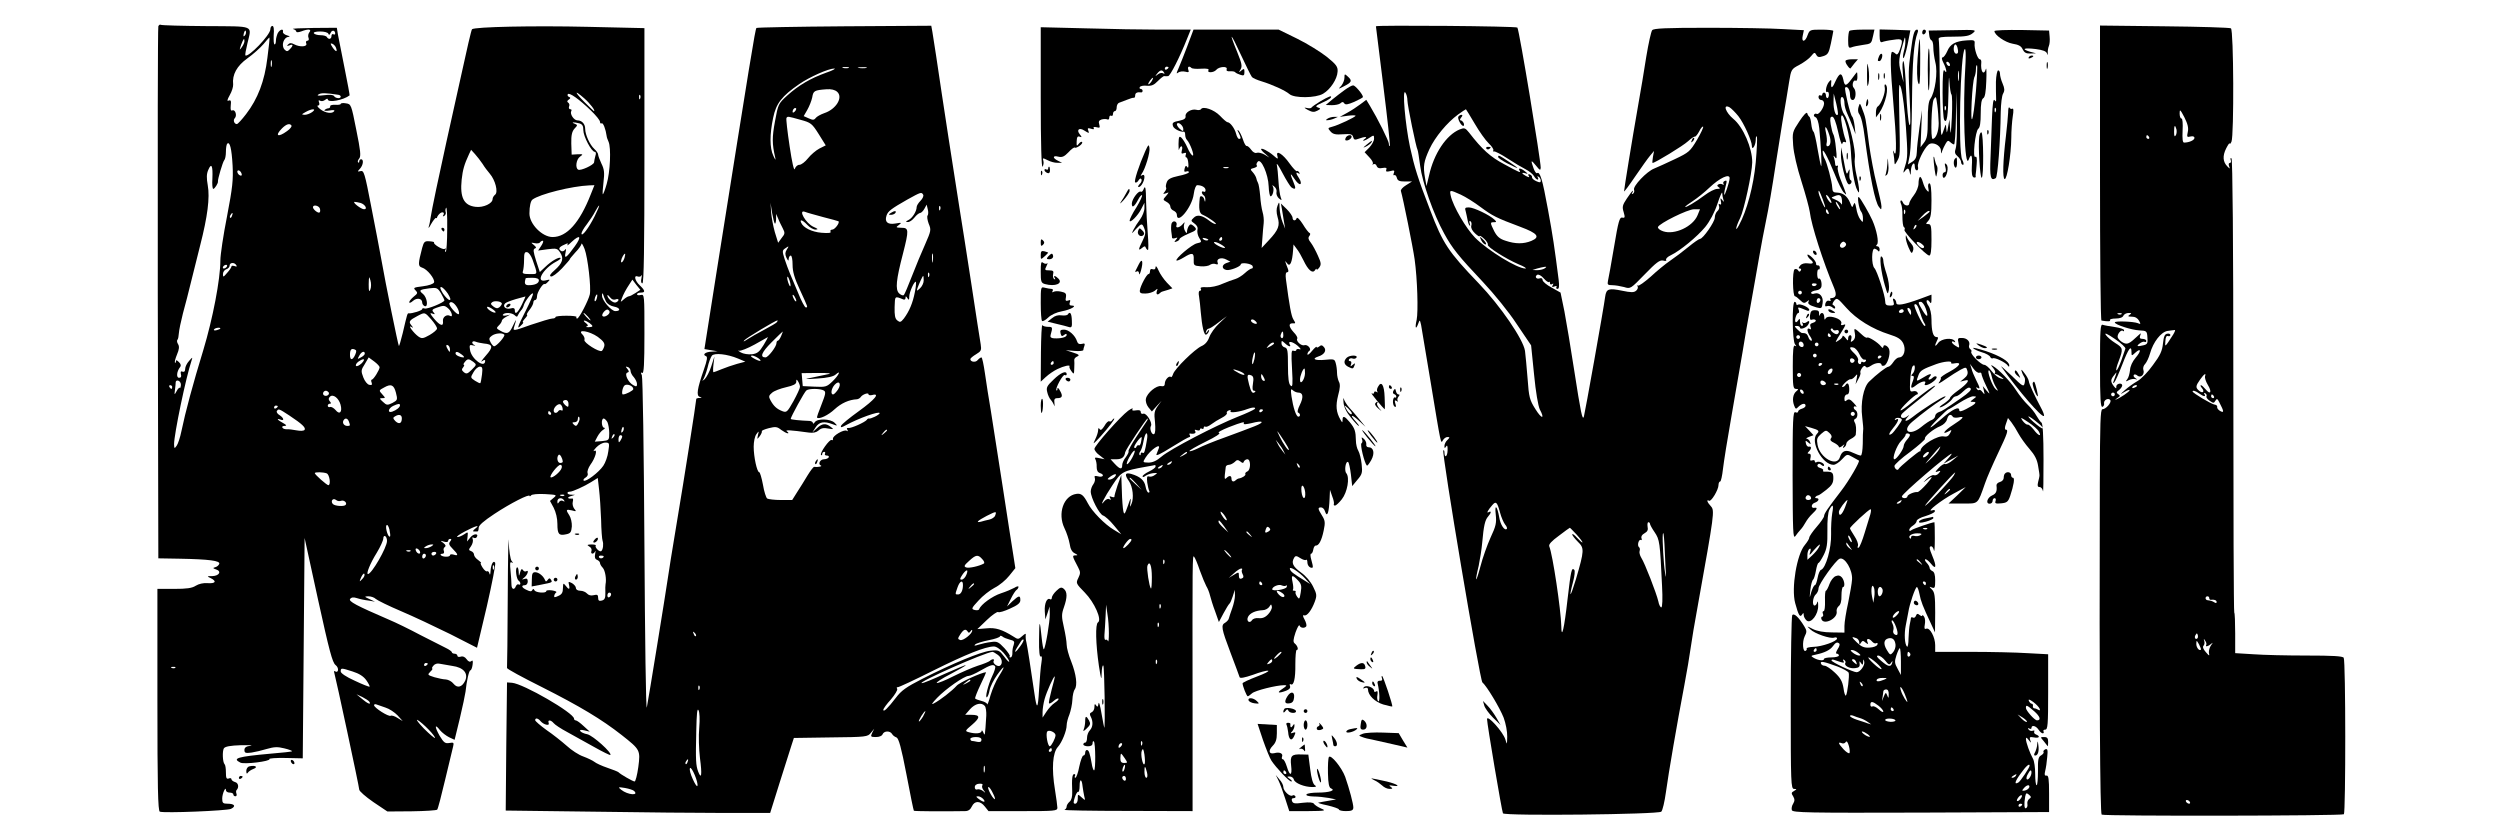 <?xml version="1.0" standalone="no"?>
<!DOCTYPE svg PUBLIC "-//W3C//DTD SVG 20010904//EN"
 "http://www.w3.org/TR/2001/REC-SVG-20010904/DTD/svg10.dtd">
<svg version="1.0" xmlns="http://www.w3.org/2000/svg"
 width="1350pt" height="450pt" viewBox="0 0 1350 450"
 preserveAspectRatio="xMidYMid meet">

<g transform="translate(0,450) scale(0.1,-0.1)"
fill="#000000" stroke="none">
<path d="M855 4358 c-3 -7 -4 -656 -3 -1443 l3 -1430 115 -2 c160 -3 220 -11
214 -28 -3 -8 -13 -16 -22 -18 -14 -4 -13 -6 5 -12 31 -10 17 -35 -21 -36 -29
0 -30 -1 -8 -11 34 -17 26 -30 -17 -27 -23 2 -48 -4 -64 -14 -20 -13 -48 -17
-117 -17 l-90 0 0 -599 c0 -470 3 -600 13 -604 24 -9 362 5 384 15 29 14 20
28 -18 28 -25 0 -29 4 -29 28 0 27 20 70 20 45 0 -7 9 -13 20 -13 11 0 20 -4
20 -10 0 -5 5 -10 11 -10 6 0 9 6 6 14 -3 8 -3 17 1 20 14 15 9 39 -9 43 -10
3 -19 10 -19 15 0 6 -7 8 -15 4 -12 -4 -15 3 -15 33 0 21 -3 41 -7 44 -11 11
-13 71 -4 86 7 10 34 15 93 17 45 1 68 0 51 -3 -24 -3 -33 -10 -33 -23 0 -16
6 -18 38 -14 20 3 58 12 84 20 38 11 57 12 93 3 25 -6 44 -13 42 -16 -2 -2
-55 -8 -118 -13 -177 -16 -207 -25 -161 -48 20 -11 164 7 157 19 -3 4 36 7 87
6 l93 -2 5 595 5 595 73 -335 c60 -273 77 -338 94 -351 20 -15 17 -46 -3 -34
-5 3 -7 0 -4 -7 8 -26 135 -617 135 -632 0 -8 34 -38 76 -67 l76 -51 131 1
c73 1 135 5 138 9 4 4 23 77 43 162 20 85 40 166 43 179 5 21 3 23 -20 19 -23
-4 -30 1 -53 39 -28 49 -27 68 2 30 11 -13 33 -30 49 -38 l30 -14 28 115 c15
63 29 129 31 145 6 59 19 115 26 115 4 0 10 13 12 30 3 21 1 27 -7 20 -7 -6
-16 -3 -25 10 -9 13 -21 18 -32 14 -10 -3 -18 -1 -18 5 0 6 -7 11 -15 11 -8 0
-15 4 -15 8 0 4 -15 15 -32 23 -18 9 -80 40 -138 70 -58 31 -134 68 -170 83
-176 76 -220 99 -209 112 7 9 19 10 37 4 15 -5 43 -11 62 -13 l35 -6 -30 14
c-28 13 -29 14 -6 15 14 0 32 -6 40 -14 9 -8 70 -38 136 -66 66 -28 185 -84
266 -124 l145 -74 53 224 c28 123 49 229 45 235 -10 16 -23 -9 -25 -46 -1 -17
-3 -23 -6 -12 -2 9 -8 15 -13 12 -4 -3 -15 6 -24 20 -9 14 -13 25 -9 25 4 0
-3 7 -15 16 -12 8 -22 21 -22 28 0 8 -7 17 -16 20 -14 5 -14 8 0 27 8 12 12
28 9 37 -4 10 -2 13 5 8 6 -3 13 -2 16 3 14 21 -16 21 -33 0 l-19 -23 3 27 c3
26 2 26 -18 12 -12 -8 -28 -15 -37 -15 -8 1 10 14 40 30 59 31 87 39 56 15
-11 -8 -14 -15 -8 -15 7 0 15 0 20 0 4 0 7 9 7 20 0 13 26 36 85 75 86 57 190
110 190 97 0 -4 4 -2 8 3 4 6 37 9 75 7 64 -4 66 -4 47 -20 l-20 -17 20 -37
c12 -24 20 -57 20 -87 0 -56 8 -65 48 -56 23 5 27 11 30 42 1 20 -5 47 -13 59
-21 32 -19 35 13 28 24 -7 26 -6 13 9 -7 9 -11 26 -8 37 3 10 2 19 -2 18 -24
-3 -32 5 -11 12 l25 8 -24 1 c-20 1 -23 16 -3 16 14 0 78 29 113 51 l37 23 7
-62 c4 -34 9 -107 11 -162 1 -56 5 -107 8 -115 6 -17 3 -47 -7 -56 -3 -3 -13
0 -21 9 -8 8 -12 17 -9 21 4 3 -7 6 -23 6 -24 -1 -26 -2 -12 -11 10 -5 15 -16
12 -24 -7 -18 12 -20 20 -2 3 6 3 0 0 -14 -4 -18 -1 -28 10 -32 9 -4 16 -11
16 -17 0 -6 7 -18 15 -26 13 -14 21 -62 15 -89 -1 -5 -2 -26 -1 -46 1 -29 -4
-38 -19 -42 -15 -4 -20 0 -20 15 0 16 -5 19 -24 14 -15 -4 -28 0 -36 9 -7 8
-23 15 -36 15 -14 0 -24 6 -24 15 0 8 -10 19 -21 26 -20 10 -21 9 -16 -10 6
-26 -1 -27 -19 -3 -12 15 -13 14 -14 -14 0 -23 -6 -34 -25 -42 -19 -9 -24 -9
-22 1 1 6 6 15 11 18 4 4 -6 8 -23 11 -17 2 -31 1 -31 -4 0 -13 -58 -9 -64 5
-4 8 -8 9 -11 1 -5 -9 -12 -9 -30 0 -28 12 -33 26 -10 26 8 0 15 9 15 20 0 14
-5 18 -17 14 -17 -5 -17 -5 0 9 17 15 25 43 8 32 -5 -3 -13 0 -17 7 -6 9 -10
5 -15 -12 -7 -25 -7 -25 -8 3 -1 16 -5 26 -9 23 -11 -6 -3 -64 9 -72 5 -3 9
-10 9 -15 0 -6 -4 -8 -9 -5 -5 3 -11 -1 -15 -9 -8 -23 -24 -18 -24 8 0 12 -2
46 -5 75 -4 39 -3 50 6 45 9 -5 9 -3 0 8 -7 8 -14 55 -16 105 -1 49 -4 -83 -5
-293 -1 -211 -3 -386 -4 -390 -1 -5 84 -51 188 -103 206 -104 324 -175 431
-259 100 -79 102 -81 90 -173 -6 -43 -15 -78 -20 -78 -9 0 -77 39 -87 50 -3 3
-30 14 -60 24 -30 10 -62 25 -70 32 -9 7 -36 20 -60 29 -24 8 -64 34 -90 58
-26 23 -75 62 -109 85 -33 24 -61 48 -61 53 0 14 16 11 29 -5 17 -20 51 -28
44 -10 -7 18 11 18 27 -1 6 -8 39 -30 73 -48 34 -19 100 -56 146 -81 46 -26
85 -45 87 -43 11 11 -94 105 -124 112 -17 3 -35 11 -38 17 -5 7 2 9 22 4 l29
-7 -33 30 c-18 17 -37 31 -43 31 -5 0 -9 4 -9 9 0 31 -274 189 -335 194 l-27
2 -4 -346 -3 -346 472 -6 c260 -4 581 -7 714 -7 l242 0 51 163 c28 89 57 180
64 202 l13 40 199 3 c192 2 200 3 217 25 l18 22 -11 -22 c-10 -21 -8 -23 20
-23 18 0 33 6 36 15 8 19 40 20 51 2 4 -8 15 -16 24 -19 12 -5 26 -54 54 -200
20 -106 38 -194 40 -196 2 -3 162 -4 276 -2 18 0 29 8 37 25 15 32 45 32 70 0
l20 -25 186 0 c171 0 186 1 186 18 0 9 -6 53 -13 97 -19 115 -13 201 16 232
22 25 47 87 47 116 0 14 7 40 15 59 7 19 15 55 16 79 1 24 7 50 13 57 15 21 8
80 -19 149 -14 34 -25 75 -25 92 0 16 -7 59 -15 94 -13 57 -13 70 0 107 19 54
19 84 0 100 -13 11 -20 9 -40 -10 -14 -13 -25 -30 -25 -37 0 -8 -4 -12 -9 -9
-17 11 -32 -23 -29 -66 l3 -43 12 35 11 35 1 -40 c1 -41 -23 -182 -32 -191 -3
-3 -8 25 -12 63 -10 101 -13 99 -14 -10 -1 -64 3 -96 9 -92 7 4 8 -7 4 -32 -4
-21 -9 -87 -13 -148 -6 -106 -12 -111 -25 -20 -19 131 -38 254 -43 275 -4 14
-5 32 -4 40 2 11 -2 10 -19 -5 -20 -18 -23 -19 -48 -2 -61 38 -96 49 -145 44
l-49 -4 51 49 c28 27 56 46 61 43 6 -4 35 5 65 19 41 18 55 30 55 45 0 28 -8
26 -43 -6 l-29 -28 21 42 c11 23 25 44 31 48 5 3 10 11 10 16 0 5 -10 3 -22
-5 -13 -7 -45 -21 -73 -30 -46 -15 -108 -60 -117 -85 -1 -6 -13 -8 -24 -5 -20
5 -19 9 20 51 22 25 62 56 87 69 26 13 61 42 79 65 l33 41 -11 71 c-7 40 -32
205 -57 367 -25 162 -54 347 -64 410 -11 63 -25 154 -32 203 -7 48 -15 87 -19
87 -4 0 -13 -6 -20 -14 -11 -15 -40 -11 -40 5 0 4 14 16 31 26 27 16 30 22 25
53 -4 19 -26 168 -51 330 -25 162 -54 349 -65 415 -18 111 -93 596 -125 815
-8 52 -17 110 -20 128 l-6 33 -469 -3 c-257 -2 -471 -6 -475 -9 -7 -7 -32
-164 -214 -1309 l-67 -425 35 -6 36 -6 -32 -2 c-33 -1 -52 -16 -31 -24 10 -3
7 -21 -11 -73 -36 -103 -42 -142 -22 -147 13 -4 13 -5 -1 -6 -10 0 -18 -3 -18
-5 0 -14 -66 -436 -104 -661 -25 -148 -47 -288 -50 -310 -9 -64 -105 -657
-113 -695 -5 -19 -10 372 -13 870 -3 519 -9 913 -14 924 -7 14 -6 17 2 12 9
-5 12 47 12 210 0 211 0 216 -20 211 -11 -3 -20 -1 -20 4 0 5 9 9 20 9 26 0
25 10 -5 39 -27 25 -34 57 -11 48 8 -3 17 -1 20 6 3 7 3 0 0 -15 -4 -17 -2
-28 5 -28 8 0 11 191 11 689 l0 689 -304 7 c-293 7 -614 0 -627 -13 -4 -4 -29
-113 -57 -242 -29 -129 -65 -293 -81 -365 -36 -162 -81 -375 -86 -412 -2 -15
-6 -37 -10 -48 -3 -11 3 -4 13 15 11 19 23 34 26 33 3 -2 6 -1 6 2 0 3 5 12
12 19 15 16 32 10 22 -6 -5 -7 -2 -8 5 -4 7 5 10 14 8 20 -3 7 -2 18 2 24 4 6
7 -45 6 -113 0 -69 -4 -125 -8 -125 -5 0 -5 5 -1 12 4 7 3 8 -5 4 -10 -7 -65
27 -57 35 3 2 -9 5 -25 6 -25 2 -30 -2 -39 -35 -23 -88 -23 -100 -1 -107 28
-8 71 -62 65 -80 -3 -8 -28 -17 -61 -21 -49 -6 -53 -8 -39 -22 13 -13 12 -17
-10 -34 -13 -11 -24 -24 -24 -30 0 -6 9 -3 20 7 21 19 50 14 50 -9 0 -7 6 -16
13 -19 21 -8 14 46 -8 65 -25 20 -21 24 33 31 40 5 45 3 63 -26 10 -18 19 -35
19 -39 0 -11 -93 -49 -107 -44 -7 3 -13 2 -13 -3 0 -8 -56 -25 -72 -23 -8 2
-9 -3 -33 -106 -10 -40 -19 -72 -21 -70 -4 4 -72 337 -94 463 -10 55 -35 187
-56 293 -34 177 -39 193 -57 188 -17 -4 -18 -3 -3 13 18 20 21 51 6 51 -5 0
-10 -5 -10 -12 0 -6 -3 -8 -6 -5 -4 4 -1 13 6 21 10 13 7 42 -16 155 -27 137
-28 139 -56 143 -15 3 -28 1 -28 -3 0 -4 -13 -6 -29 -5 -16 1 -29 -2 -28 -8 1
-6 -3 -10 -10 -11 -6 0 -15 -4 -20 -9 -5 -5 6 -6 25 -3 21 4 31 3 27 -3 -10
-16 -48 -11 -75 10 -14 11 -20 20 -13 20 7 0 10 7 6 17 -4 11 -3 14 6 9 6 -4
18 -2 26 4 8 7 15 9 15 4 0 -21 85 -5 118 21 1 1 -11 67 -27 146 -16 79 -32
161 -36 182 l-6 37 -127 -1 c-70 -1 -119 -3 -109 -6 9 -2 17 -9 17 -13 0 -6
11 -5 26 0 38 15 59 13 45 -4 -6 -7 -9 -21 -5 -30 4 -9 1 -16 -6 -16 -7 0 -10
-7 -6 -15 7 -18 -34 -21 -66 -4 -15 8 -23 8 -32 -1 -8 -8 -7 -10 7 -5 21 9 22
-1 2 -21 -12 -13 -17 -13 -28 -2 -20 21 -6 67 22 69 9 1 5 4 -9 8 -14 4 -24
13 -22 19 4 19 -16 14 -28 -7 -5 -11 -10 -29 -10 -40 0 -12 -3 -21 -7 -21 -5
0 -6 22 -5 50 3 32 0 50 -7 50 -6 0 -11 -8 -11 -18 0 -31 -120 -155 -135 -141
-2 3 3 31 11 64 23 101 46 92 -223 94 -130 1 -240 4 -245 7 -4 3 -10 -1 -13
-8z m467 -50 c-8 -8 -9 -4 -5 13 4 13 8 18 11 10 2 -7 -1 -18 -6 -23z m488 11
c0 -6 -4 -7 -10 -4 -5 3 -10 -1 -10 -9 0 -18 -16 -21 -25 -6 -3 6 -19 10 -35
10 -16 0 -32 5 -35 10 -4 6 10 10 34 10 22 0 41 -5 44 -12 3 -9 7 -7 12 4 7
18 25 15 25 -3z m-366 -131 c-15 -126 -52 -222 -115 -304 -23 -30 -45 -54 -50
-54 -14 0 -22 21 -11 32 13 13 3 48 -13 42 -9 -4 -11 4 -9 26 3 25 1 31 -11
27 -10 -5 -9 3 6 30 11 19 19 45 18 57 -6 53 20 100 77 141 31 22 70 57 87 77
17 21 31 37 32 35 2 -1 -3 -50 -11 -109z m-124 89 c0 -7 -7 -22 -15 -33 -13
-17 -13 -16 -3 14 13 34 18 40 18 19z m494 -34 c10 -26 0 -25 -18 1 -13 20
-13 24 -2 20 8 -3 17 -13 20 -21z m-347 -100 c-3 -10 -5 -4 -5 12 0 17 2 24 5
18 2 -7 2 -21 0 -30z m3116 -10 c-7 -2 -21 -2 -30 0 -10 3 -4 5 12 5 17 0 24
-2 18 -5z m95 0 c-10 -2 -28 -2 -40 0 -13 2 -5 4 17 4 22 1 32 -1 23 -4z
m-218 -26 c-83 -30 -147 -67 -209 -123 -48 -44 -49 -46 -66 -139 -16 -87 -16
-121 1 -195 4 -18 1 -15 -10 9 -20 42 -20 115 -1 205 16 78 47 117 141 182 55
38 158 84 189 84 11 0 -9 -11 -45 -23z m61 -103 c33 -30 -6 -94 -70 -115 -20
-7 -41 -19 -46 -26 -9 -12 -16 -12 -38 -2 l-27 12 19 33 c11 19 23 49 27 68 6
36 11 39 77 44 26 2 46 -3 58 -14z m-2693 -16 c6 -1 12 -5 12 -10 0 -12 -28
-10 -36 3 -4 7 -23 9 -53 5 -33 -4 -42 -3 -31 4 13 9 38 9 108 -2z m1365 -87
c26 -25 47 -51 47 -59 0 -7 4 -11 9 -8 8 5 22 -32 27 -69 0 -5 5 -19 10 -30
15 -32 9 -165 -10 -229 -9 -32 -19 -57 -21 -55 -2 2 0 32 4 66 6 50 4 69 -11
99 -10 21 -18 43 -18 49 0 7 -9 20 -21 31 -24 22 -49 77 -49 108 0 27 -18 46
-42 46 -19 0 -42 35 -33 50 3 6 1 10 -5 10 -7 0 -10 7 -7 15 4 8 1 17 -5 21
-7 4 -6 10 3 16 11 7 11 11 1 15 -6 2 -9 9 -6 14 7 12 61 -26 127 -90z m-38
68 c31 -27 63 -69 52 -69 -1 0 -25 23 -52 50 -55 56 -55 67 0 19z m302 -1 c-3
-8 -6 -5 -6 6 -1 11 2 17 5 13 3 -3 4 -12 1 -19z m835 -70 c-7 -7 -12 -8 -12
-2 0 6 3 14 7 17 3 4 9 5 12 2 2 -3 -1 -11 -7 -17z m-2606 -3 c-11 -8 -29 -15
-40 -15 -19 1 -19 2 4 15 35 20 62 19 36 0z m2637 -42 c56 -15 62 -20 98 -77
l38 -61 -34 -17 c-19 -10 -47 -34 -62 -53 -15 -19 -36 -35 -46 -35 -11 0 -21
-10 -25 -22 -4 -14 -15 34 -28 122 -12 80 -20 148 -17 153 6 10 8 9 76 -10z
m-1195 -19 c17 -5 22 -14 22 -37 0 -33 44 -117 62 -117 6 0 8 -9 3 -22 -3 -13
-7 -28 -7 -35 -2 -14 -73 -47 -86 -39 -17 10 -10 56 10 70 18 13 18 14 -13 13
l-32 -2 -2 60 c-1 45 4 65 17 80 18 19 18 20 1 27 -22 8 -6 10 25 2z m-1554
-12 c3 -5 -8 -19 -24 -30 -49 -36 -68 -26 -27 15 23 23 42 29 51 15z m-318
-214 c4 -80 0 -119 -30 -276 -20 -101 -36 -208 -36 -239 0 -101 -41 -314 -92
-483 -55 -179 -98 -339 -118 -437 -7 -35 -19 -71 -26 -80 -12 -17 -13 -16 -14
8 0 54 64 362 95 454 6 18 4 17 -14 -4 -12 -13 -21 -32 -21 -43 0 -13 -5 -18
-14 -15 -10 4 -12 0 -9 -14 4 -13 0 -19 -10 -19 -16 0 -13 34 5 57 7 8 5 18
-6 28 -11 11 -16 12 -16 4 0 -7 -2 -10 -5 -7 -3 3 2 22 11 44 12 28 13 43 6
55 -6 9 -8 20 -4 24 4 3 7 20 8 36 1 16 11 64 22 107 12 42 31 118 43 167 12
50 35 140 50 200 40 156 53 258 41 324 -7 40 -7 62 3 84 17 40 25 22 22 -47
-2 -31 0 -56 5 -56 7 0 27 31 25 40 -2 11 26 106 34 115 5 5 9 25 9 45 0 20 3
40 7 44 14 14 24 -26 29 -116z m1350 7 c10 -17 28 -40 39 -53 30 -35 46 -99
29 -113 -8 -6 -14 -17 -14 -24 0 -24 -50 -47 -91 -42 -64 7 -86 50 -76 147 6
54 14 82 40 138 l11 23 21 -23 c12 -13 30 -37 41 -53z m-1302 -51 c4 -10 1
-14 -6 -12 -15 5 -23 28 -10 28 5 0 13 -7 16 -16z m1886 -114 c-60 -153 -129
-230 -206 -230 -56 0 -126 71 -125 128 0 39 7 67 16 74 39 30 213 73 307 77
l28 1 -20 -50z m1795 -1 c4 -6 -2 -21 -14 -33 -12 -12 -21 -27 -21 -34 0 -23
-23 -60 -44 -70 -16 -8 -17 -11 -4 -11 9 -1 25 10 36 24 11 14 25 25 31 25 5
0 16 10 23 23 l12 22 6 -25 c4 -14 3 -29 -1 -34 -4 -5 -1 -25 6 -44 14 -33 13
-38 -19 -111 -19 -42 -51 -119 -71 -171 -20 -52 -40 -99 -44 -103 -5 -5 -16 0
-26 9 -21 21 -16 72 21 214 33 129 32 140 -8 140 -31 1 -32 2 -14 15 17 13 15
14 -19 8 -41 -7 -59 8 -48 42 7 24 26 38 112 87 74 41 77 42 86 27z m-3038
-45 c24 -7 40 -34 19 -34 -16 0 -66 39 -51 40 6 0 20 -3 32 -6z m2237 -111 c3
-4 6 7 7 23 l0 29 11 -25 c5 -14 17 -37 25 -53 13 -25 12 -30 -6 -52 l-19 -26
-18 58 c-9 32 -18 81 -20 108 l-3 50 8 -53 c5 -29 12 -56 15 -59z m-2457 82
c3 -9 3 -19 -1 -22 -7 -7 -36 16 -36 28 0 15 30 10 37 -6z m1484 -43 c-32 -64
-70 -114 -71 -93 0 7 13 30 29 50 15 20 36 51 45 69 9 17 19 32 21 32 3 0 -8
-26 -24 -58z m1866 36 c-3 -8 -6 -5 -6 6 -1 11 2 17 5 13 3 -3 4 -12 1 -19z
m-633 -40 c45 -11 82 -22 84 -23 8 -8 -20 -45 -34 -45 -8 0 -12 -5 -9 -11 5
-7 -11 -9 -48 -6 -52 4 -100 27 -111 55 -9 20 9 14 34 -13 13 -14 33 -25 44
-25 16 1 14 4 -11 15 -41 18 -86 96 -46 81 9 -4 53 -16 97 -28z m-3191 7 c-3
-9 -8 -14 -10 -11 -3 3 -2 9 2 15 9 16 15 13 8 -4z m1851 -165 c-45 -63 -59
-72 -50 -34 4 19 3 24 -3 15 -5 -7 -14 -10 -20 -7 -18 11 -13 22 15 34 20 10
24 10 18 0 -4 -7 6 -1 22 15 47 44 57 31 18 -23z m-181 3 l-17 -26 51 7 c48 6
53 5 68 -18 21 -32 13 -57 -30 -95 -23 -20 -30 -31 -20 -34 7 -3 33 16 60 44
25 27 44 49 42 49 -2 0 11 16 29 36 19 19 34 41 34 47 1 7 8 -6 17 -28 17 -45
36 -207 28 -245 -8 -34 -58 -130 -68 -130 -5 0 -6 3 -4 8 3 4 -21 7 -54 7 -32
0 -59 -3 -59 -7 0 -5 -8 -8 -17 -8 -10 0 -62 -16 -116 -34 -95 -34 -98 -34
-91 -13 15 48 14 50 -5 10 -21 -46 -32 -50 -69 -29 -22 12 -23 14 -8 29 9 8
16 20 16 25 0 5 10 14 23 21 l22 12 -23 -5 c-12 -2 -20 0 -16 5 8 13 48 11 63
-3 11 -11 14 -10 18 0 3 7 10 18 16 25 7 7 13 19 15 27 5 21 43 72 50 65 3 -3
-15 -46 -40 -95 -46 -90 -49 -103 -22 -75 9 8 12 15 8 15 -4 0 1 9 11 20 10
11 15 20 11 20 -4 0 2 12 13 26 12 15 21 33 21 40 0 8 5 14 10 14 6 0 10 9 10
21 0 20 33 72 41 65 2 -2 10 3 18 12 13 13 12 14 -12 8 -59 -14 -14 64 56 101
16 8 27 17 24 20 -8 7 -49 -16 -82 -48 l-30 -28 -20 61 c-15 48 -17 62 -7 66
10 3 8 8 -5 19 -17 14 -17 14 4 10 13 -3 26 -1 29 4 3 5 10 9 15 9 5 0 2 -12
-8 -27z m1325 -22 c-9 -15 -9 -25 -1 -43 9 -18 12 -19 12 -5 1 9 6 17 11 17 6
0 10 -22 10 -50 0 -37 10 -72 40 -136 44 -96 44 -94 31 -94 -5 0 -24 35 -41
78 -18 42 -38 91 -45 107 -7 17 -20 51 -28 76 -13 41 -13 47 2 57 22 15 23 15
9 -7z m-1373 -51 c30 -86 31 -80 -15 -80 -34 0 -41 3 -36 16 3 9 6 36 6 61 0
36 3 44 17 41 9 -2 21 -19 28 -38z m2162 -12 c-2 -13 -4 -5 -4 17 -1 22 1 32
4 23 2 -10 2 -28 0 -40z m-1664 22 c-6 -23 -22 -37 -19 -18 2 14 15 38 21 38
2 0 1 -9 -2 -20z m-2097 -42 c5 -8 2 -9 -9 -5 -10 3 -17 3 -17 -2 0 -4 -10
-20 -23 -34 -21 -25 -23 -25 -23 -7 0 11 8 23 18 26 10 3 18 12 18 20 0 17 26
19 36 2z m-51 -8 c-3 -5 -11 -10 -16 -10 -6 0 -7 5 -4 10 3 6 11 10 16 10 6 0
7 -4 4 -10z m3792 -52 c-3 -8 -6 -5 -6 6 -1 11 2 17 5 13 3 -3 4 -12 1 -19z
m-3017 -71 c-7 -17 -9 -10 -9 28 1 43 2 46 9 22 5 -16 5 -38 0 -50z m2269 23
c0 -9 -4 -8 -9 5 -5 11 -9 27 -9 35 0 9 4 8 9 -5 5 -11 9 -27 9 -35z m719 25
c0 -13 -9 -32 -20 -42 -18 -16 -19 -16 -13 3 8 22 27 64 30 64 2 0 3 -11 3
-25z m-2078 1 c0 -16 -21 -26 -55 -26 -21 0 -25 9 -16 38 1 1 17 2 36 2 23 0
35 -5 35 -14z m522 -68 c-15 -10 -31 -18 -36 -18 -5 0 -18 -8 -28 -17 -18 -16
-18 -16 -11 3 8 23 23 51 43 81 l15 23 21 -28 22 -27 -26 -17z m1508 3 c-11
-57 -30 -102 -59 -141 -17 -21 -21 -22 -36 -10 -12 10 -15 28 -14 72 2 61 0
60 47 41 6 -3 12 1 12 8 0 11 3 11 10 -1 8 -12 10 -11 10 8 0 24 28 87 36 80
2 -3 0 -28 -6 -57z m-2522 -6 c14 -23 18 -35 10 -35 -7 0 -23 16 -36 35 -14
23 -18 35 -10 35 7 0 23 -16 36 -35z m854 -42 c7 -14 24 -25 45 -29 32 -6 37
-24 6 -24 -22 0 -73 59 -72 84 0 13 2 16 6 6 2 -8 9 -25 15 -37z m-49 17 c-3
-12 -8 -19 -11 -16 -5 6 5 36 12 36 2 0 2 -9 -1 -20z m101 -7 c9 4 16 2 16 -2
0 -5 -6 -11 -14 -14 -14 -6 -46 21 -46 38 0 5 6 0 14 -10 8 -11 19 -16 30 -12z
m976 -8 c0 -5 -5 -3 -10 5 -5 8 -10 20 -10 25 0 6 5 3 10 -5 5 -8 10 -19 10
-25z m-1482 -20 c-22 -45 -38 -58 -38 -30 0 11 -7 14 -24 9 -26 -6 -44 12 -28
28 5 5 31 15 58 23 27 7 50 14 51 14 2 1 -7 -19 -19 -44z m-108 5 c0 -4 -6
-13 -13 -19 -10 -8 -19 -7 -33 4 -15 12 -16 16 -5 24 14 9 51 3 51 -9z m-240
-23 c8 -14 11 -29 8 -33 -9 -8 -58 48 -51 59 8 13 27 2 43 -26z m-48 -4 c18
-16 26 -49 9 -39 -18 11 -42 -6 -39 -28 4 -31 -15 -26 -48 13 -22 27 -25 33
-10 28 15 -6 17 -5 7 7 -10 11 -7 16 16 24 39 14 44 14 65 -5z m254 -20 c-7
-7 -46 16 -46 28 0 5 11 2 25 -7 14 -9 24 -19 21 -21z m616 2 c0 -14 -29 -31
-38 -22 -9 8 16 39 28 35 5 -2 10 -8 10 -13z m-963 -40 c17 -20 31 -41 31 -49
0 -7 -18 -22 -40 -35 -36 -20 -42 -21 -61 -8 -25 18 -60 65 -38 52 12 -8 12
-6 0 9 -16 19 -10 27 34 50 40 21 38 21 74 -19z m846 15 c10 -11 16 -20 13
-20 -3 0 -13 9 -23 20 -10 11 -16 20 -13 20 3 0 13 -9 23 -20z m8 -34 c22 -17
22 -22 -5 -23 -13 0 -17 1 -10 4 10 4 8 9 -5 19 -10 7 -13 13 -8 13 6 0 18 -6
28 -13z m1013 5 c-3 -5 -34 -23 -68 -41 -35 -18 -76 -42 -93 -53 -18 -12 -24
-14 -15 -4 12 13 167 106 178 107 2 0 1 -4 -2 -9z m-3006 -35 c0 -2 -9 -6 -20
-9 -11 -3 -18 -1 -14 4 5 9 34 13 34 5z m2038 -45 c31 -23 39 -35 35 -51 -3
-11 -9 -22 -13 -25 -14 -9 -99 45 -94 59 3 8 -2 21 -11 30 -31 30 37 19 83
-13z m990 4 c-6 -14 -14 -25 -18 -25 -4 0 -7 -6 -7 -13 0 -19 -45 -77 -59 -77
-32 0 -22 27 32 81 32 32 60 59 61 59 1 0 -3 -11 -9 -25z m-1495 8 c8 -7 -41
-63 -55 -63 -4 0 -13 10 -19 22 -10 18 -8 24 7 35 19 14 56 17 67 6z m1400
-57 c-22 -36 -33 -45 -62 -49 -21 -2 -47 2 -61 10 -14 8 -18 12 -9 9 9 -2 47
13 85 34 38 22 70 39 71 40 1 0 -9 -20 -24 -44z m-1510 9 c50 -4 52 -19 10
-66 -21 -24 -30 -38 -20 -30 10 8 17 9 17 3 0 -45 -75 9 -82 59 -4 25 -2 29
16 24 12 -3 15 -2 9 1 -20 9 -15 27 5 19 9 -4 30 -8 45 -10z m-183 -33 c0 -15
-2 -15 -10 -2 -13 20 -13 33 0 25 6 -3 10 -14 10 -23z m-512 -28 c-14 -31 -28
-31 -28 -1 0 29 7 37 25 30 11 -4 11 -10 3 -29z m52 6 c0 -5 -9 -14 -21 -20
-19 -11 -20 -10 -9 9 11 22 30 29 30 11z m524 -5 c11 -8 15 -15 9 -15 -19 0
-43 12 -43 21 0 13 12 11 34 -6z m1491 -21 l40 -17 -45 -12 c-25 -7 -62 -20
-84 -29 -21 -9 -41 -16 -43 -16 -3 0 -3 19 0 43 l5 42 -17 -53 c-9 -29 -26
-60 -36 -70 -12 -10 -15 -11 -8 -2 6 8 17 38 24 65 6 28 17 56 23 64 13 17 84
9 141 -15z m111 1 c24 -18 7 -19 -26 0 -16 9 -19 14 -9 15 8 0 24 -7 35 -15z
m-2046 -48 c0 -14 -33 -67 -42 -67 -4 0 -5 -7 -1 -16 4 -12 1 -15 -13 -12 -10
2 -24 19 -32 40 -13 34 -13 40 8 72 l21 36 30 -22 c16 -12 29 -26 29 -31z
m-97 21 c-13 -12 -26 -18 -30 -14 -4 4 1 14 11 22 31 22 43 17 19 -8z m603 8
c19 -15 18 -16 -8 -42 -23 -23 -29 -25 -43 -14 -12 10 -13 16 -4 26 6 8 8 14
4 14 -4 0 -2 7 5 15 15 19 21 19 46 1z m47 -68 c-3 -24 -7 -45 -9 -47 -2 -2
-15 4 -29 13 -25 17 -25 17 -8 46 9 17 25 30 34 30 14 0 16 -7 12 -42z m802
20 c0 -9 8 -25 18 -35 9 -11 17 -27 17 -37 0 -14 -4 -15 -20 -6 -28 15 -50 62
-32 68 10 3 10 7 0 20 -11 13 -11 14 2 10 8 -2 15 -12 15 -20z m1065 -19 c-19
-4 -57 -12 -85 -18 -46 -9 -43 -10 30 -5 53 3 86 11 97 21 33 29 18 -3 -16
-36 -31 -30 -37 -32 -97 -29 l-64 3 -3 35 -3 35 88 1 c62 0 78 -2 53 -7z
m-3493 -59 c-1 -11 -3 -17 -6 -14 -3 2 -11 -6 -17 -18 -12 -22 -13 -22 -9 7 2
17 4 35 4 42 1 7 7 10 15 7 8 -3 14 -14 13 -24z m3343 -9 c0 -8 -16 -42 -35
-77 -34 -60 -37 -63 -61 -54 -30 12 -46 27 -63 58 -11 20 -10 26 8 41 11 10
45 23 76 30 40 9 55 17 55 29 0 15 2 15 10 2 5 -8 10 -21 10 -29z m205 -15
c-10 -14 -21 -26 -26 -26 -15 0 -10 32 8 52 24 27 39 6 18 -26z m-1105 3 c0
-8 -40 -29 -56 -29 -9 0 -3 37 8 48 12 12 48 -1 48 -19z m-2490 11 c0 -5 -2
-10 -4 -10 -3 0 -8 5 -11 10 -3 6 -1 10 4 10 6 0 11 -4 11 -10z m1208 -30 c10
-39 9 -41 -19 -56 -27 -13 -31 -13 -51 6 -20 18 -20 20 -3 20 17 0 17 1 0 20
-20 22 -20 22 10 38 37 21 52 14 63 -28z m2311 11 c12 -7 9 -20 -13 -76 -15
-37 -26 -69 -24 -70 11 -11 61 13 95 45 36 33 78 52 121 54 7 1 16 6 20 12 9
14 42 26 42 15 0 -5 9 -7 20 -4 45 12 14 -25 -72 -87 -50 -36 -93 -71 -96 -79
-4 -11 2 -10 24 2 71 39 184 79 184 66 0 -9 -50 -33 -59 -29 -2 1 -7 -2 -10
-7 -10 -13 -85 -47 -100 -44 -8 1 -10 -2 -5 -10 4 -7 3 -10 -4 -5 -14 9 -78
-28 -74 -44 1 -6 -2 -9 -7 -6 -10 7 -67 -72 -57 -81 3 -3 6 -1 6 5 0 7 5 12
11 12 5 0 7 -4 4 -10 -3 -5 1 -10 10 -10 9 0 13 -4 10 -10 -3 -5 -14 -10 -25
-10 -21 0 -35 -26 -17 -34 11 -4 -18 -10 -36 -7 -4 1 -20 -20 -36 -46 -16 -27
-41 -67 -56 -90 l-27 -43 -61 0 c-34 0 -67 4 -74 8 -6 4 -17 38 -23 75 -7 37
-16 67 -20 67 -12 0 -30 83 -30 138 0 26 6 57 15 68 13 18 14 18 8 -6 -5 -24
-5 -24 10 -5 8 11 13 23 11 26 -2 4 15 11 38 17 36 9 45 8 66 -9 14 -10 30
-19 36 -19 6 0 4 5 -4 10 -14 10 17 8 119 -6 23 -3 40 1 52 12 13 12 28 15 51
10 31 -5 32 -5 14 9 -27 21 -46 19 -74 -7 l-25 -23 18 28 c19 29 45 34 92 16
27 -10 27 -9 10 8 -22 22 -94 24 -107 3 -5 -8 -10 -10 -10 -5 0 6 -8 11 -17
12 -54 2 -103 7 -103 11 0 10 75 148 85 154 14 11 77 10 94 -1z m-2674 -10 c7
-12 -12 -24 -25 -16 -11 7 -4 25 10 25 5 0 11 -4 15 -9z m64 -66 c11 -40 -5
-57 -27 -29 -10 11 -23 19 -30 16 -6 -2 -12 1 -12 7 0 6 5 11 11 11 8 0 8 4 0
13 -8 10 -8 16 1 25 16 16 47 -7 57 -43z m1231 4 c0 -18 -2 -19 -15 -9 -8 7
-15 16 -15 21 0 5 7 9 15 9 9 0 15 -9 15 -21z m-910 -8 c0 -10 -19 -26 -42
-34 -27 -9 -22 18 5 31 28 13 37 14 37 3z m878 -16 c2 -10 0 -15 -6 -11 -6 3
-13 2 -17 -4 -9 -14 -25 -12 -25 3 0 17 22 38 35 34 5 -2 12 -12 13 -22z
m-1538 11 c0 -3 -4 -8 -10 -11 -5 -3 -10 -1 -10 4 0 6 5 11 10 11 6 0 10 -2
10 -4z m63 -50 c69 -46 89 -65 82 -77 -4 -6 -22 -7 -43 -3 -20 4 -45 7 -54 6
-10 0 -20 3 -23 9 -4 5 2 9 12 9 13 1 11 5 -9 16 -30 16 -38 27 -13 18 22 -9
18 9 -5 24 -12 7 -18 17 -15 22 9 14 10 14 68 -24z m1412 14 c3 -5 1 -10 -4
-10 -6 0 -11 5 -11 10 0 6 2 10 4 10 3 0 8 -4 11 -10z m-805 -29 c0 -28 -15
-34 -35 -15 -13 14 -14 19 -3 25 22 14 38 10 38 -10z m960 -3 c0 -7 -5 -20
-10 -28 -7 -12 -12 -12 -22 -2 -9 9 -9 12 5 12 9 0 17 7 17 15 0 8 2 15 5 15
3 0 5 -6 5 -12z m-1246 -14 c8 -22 8 -24 -8 -24 -18 0 -29 16 -21 30 9 15 22
12 29 -6z m1396 -3 c5 -11 10 -38 10 -59 0 -39 -1 -40 -39 -44 l-39 -3 14 27
c8 15 22 32 31 37 10 6 12 11 6 11 -15 0 -18 50 -3 50 5 0 14 -9 20 -19z m82
-53 c-8 -8 -9 -4 -5 13 4 13 8 18 11 10 2 -7 -1 -18 -6 -23z m1428 8 c0 -2 -8
-10 -17 -17 -16 -13 -17 -12 -4 4 13 16 21 21 21 13z m-1479 -39 c-10 -9 -11
-8 -5 6 3 10 9 15 12 12 3 -3 0 -11 -7 -18z m49 6 c0 -5 -5 -15 -10 -23 -8
-12 -10 -11 -10 8 0 12 5 22 10 22 6 0 10 -3 10 -7z m-75 -80 c-3 -27 -16 -62
-27 -78 -24 -36 -96 -90 -106 -80 -4 3 1 11 10 16 10 6 15 16 11 25 -3 8 4 28
15 44 27 36 41 87 21 75 -8 -5 -3 4 10 18 14 15 35 27 49 27 23 0 24 -2 17
-47z m-246 -55 c1 -5 -6 -8 -14 -8 -15 0 -21 31 -8 44 7 6 20 -17 22 -36z m-6
-35 c-5 -20 -51 -58 -60 -50 -7 8 39 67 53 67 7 0 10 -8 7 -17z m-1269 -29
c16 -6 24 -64 9 -64 -9 1 -73 57 -73 65 0 7 45 6 64 -1z m1283 -120 c-3 -3
-12 -4 -19 -1 -8 3 -5 6 6 6 11 1 17 -2 13 -5z m-1204 -28 c15 5 34 -12 23
-23 -9 -9 -57 -6 -68 5 -15 15 0 36 17 22 7 -6 19 -8 28 -4z m1203 2 c5 -7 3
-8 -6 -3 -7 4 -16 2 -21 -6 -7 -11 -9 -10 -9 4 0 19 25 23 36 5z m2328 -82
c-3 -9 -18 -19 -33 -22 -14 -3 -34 -8 -43 -11 -33 -8 -18 6 30 31 52 26 55 27
46 2z m-3268 -113 c-9 -9 -27 48 -19 60 4 7 11 -3 16 -22 4 -18 6 -36 3 -38z
m-16 -24 c0 -35 -83 -179 -103 -179 -11 0 12 58 47 114 20 33 36 68 36 79 0
10 5 15 10 12 6 -3 10 -15 10 -26z m341 -3 c-9 -11 -7 -19 14 -40 30 -30 32
-40 5 -31 -11 3 -20 2 -20 -3 0 -6 -11 -9 -25 -8 -24 1 -37 16 -14 16 6 0 9 7
6 15 -4 8 -1 17 5 21 7 5 5 12 -8 22 -18 13 -18 14 4 7 13 -4 22 -2 22 4 0 6
5 11 11 11 8 0 8 -4 0 -14z m-101 -26 c-8 -5 -22 -10 -30 -10 -13 0 -13 1 0
10 8 5 22 10 30 10 13 0 13 -1 0 -10z m-62 -28 c6 -18 -15 -14 -22 4 -4 10 -1
14 6 12 6 -2 14 -10 16 -16z m-51 2 c-3 -3 -12 -4 -19 -1 -8 3 -5 6 6 6 11 1
17 -2 13 -5z m138 -14 c-3 -5 -10 -10 -16 -10 -5 0 -9 5 -9 10 0 6 7 10 16 10
8 0 12 -4 9 -10z m-55 -9 c0 -6 -4 -13 -10 -16 -5 -3 -10 1 -10 9 0 9 5 16 10
16 6 0 10 -4 10 -9z m960 -5 c0 -11 -19 -15 -25 -6 -3 5 1 10 9 10 9 0 16 -2
16 -4z m2044 -15 c10 -10 14 -21 9 -24 -24 -14 -82 -27 -96 -21 -13 5 -11 11
16 35 37 34 48 36 71 10z m-2637 -53 c-3 -8 -6 -5 -6 6 -1 11 2 17 5 13 3 -3
4 -12 1 -19z m2551 -33 c-6 -14 -17 -25 -25 -25 -11 0 -10 5 3 25 9 14 20 25
25 25 5 0 3 -11 -3 -25z m-3263 -23 c-15 -16 -16 -15 -4 12 7 15 15 23 17 16
3 -7 -3 -19 -13 -28z m3245 -31 c0 -30 -11 -51 -26 -51 -17 0 -17 -1 -3 39 12
34 29 42 29 12z m60 5 c0 -2 -8 -10 -17 -17 -16 -13 -17 -12 -4 4 13 16 21 21
21 13z m-1960 -55 c0 -6 -4 -13 -10 -16 -5 -3 -10 1 -10 9 0 9 5 16 10 16 6 0
10 -4 10 -9z m1926 -202 c4 -8 9 -7 15 2 5 8 9 10 9 4 0 -18 -50 -57 -65 -51
-14 5 -14 8 1 31 18 27 29 31 40 14z m-1468 -24 c-3 -3 -9 2 -12 12 -6 14 -5
15 5 6 7 -7 10 -15 7 -18z m1695 -19 c24 -6 27 -10 21 -29 -5 -12 -8 -32 -7
-44 0 -13 -4 -23 -10 -23 -6 0 -8 3 -4 6 3 3 -10 23 -29 44 -32 34 -40 38 -72
33 -21 -2 -50 -9 -67 -14 -21 -7 -27 -7 -19 1 6 6 39 16 73 23 33 6 61 16 61
21 0 4 6 4 13 -1 6 -6 25 -13 40 -17z m57 -35 c-25 -36 -39 -42 -18 -8 8 12
18 28 22 35 5 7 10 11 13 8 3 -3 -5 -19 -17 -35z m-91 -36 c17 -20 31 -41 31
-47 0 -6 -12 5 -27 26 -27 35 -30 37 -76 32 -51 -6 -202 -68 -367 -152 -86
-44 -112 -62 -143 -103 -42 -55 -67 -79 -67 -64 0 6 18 31 41 56 22 26 37 51
34 57 -4 6 -3 10 2 9 4 -2 91 39 193 90 177 88 280 129 326 130 13 1 35 -14
53 -34z m-31 -11 c23 -16 29 -48 12 -59 -13 -8 -42 14 -34 26 7 12 -9 12 -21
0 -6 -5 -35 -17 -65 -26 -30 -10 -90 -36 -132 -57 -43 -22 -83 -38 -89 -36 -6
2 27 24 74 48 47 25 84 46 82 48 -1 2 -53 -20 -114 -47 -61 -28 -116 -51 -123
-50 -32 1 342 167 382 169 3 0 16 -7 28 -16z m-3078 -48 c0 -3 -4 -8 -10 -11
-5 -3 -10 -1 -10 4 0 6 5 11 10 11 6 0 10 -2 10 -4z m133 -12 c60 -8 87 -40
69 -80 -17 -35 -42 -42 -63 -16 -9 12 -28 22 -41 23 -12 0 -41 6 -62 12 -37
12 -39 13 -22 30 10 9 14 17 10 17 -3 0 -1 7 7 16 7 9 21 13 33 10 12 -2 43
-8 69 -12z m2931 -3 c3 -4 -4 -28 -16 -52 -22 -46 -41 -122 -28 -114 4 3 11
20 14 38 3 19 22 56 41 83 41 57 47 52 9 -8 -15 -23 -35 -69 -45 -102 -9 -34
-18 -56 -18 -49 -1 6 -14 14 -31 18 -16 4 -32 10 -34 13 -2 4 11 37 29 75 18
37 31 67 30 67 -23 0 -145 -56 -159 -73 -24 -27 -89 -78 -124 -96 -15 -8 -9 2
19 31 46 48 146 118 169 118 8 0 38 13 65 29 54 31 71 36 79 22z m-4427 -7
c-3 -3 -12 -4 -19 -1 -8 3 -5 6 6 6 11 1 17 -2 13 -5z m957 -20 c35 -11 59
-26 74 -47 12 -17 20 -33 18 -35 -2 -2 -38 12 -80 32 -47 21 -76 41 -76 50 0
20 2 20 64 0z m3775 -98 c-10 -38 -17 -72 -14 -74 3 -3 14 3 25 13 11 10 23
16 26 12 3 -3 -6 -13 -20 -22 -14 -9 -34 -31 -45 -48 l-21 -32 0 30 c0 17 5
48 11 70 11 40 50 127 55 122 1 -1 -6 -33 -17 -71z m-439 49 c0 -2 -10 -9 -22
-15 -22 -11 -22 -10 -4 4 21 17 26 19 26 11z m-1463 -47 c-3 -8 -6 -5 -6 6 -1
11 2 17 5 13 3 -3 4 -12 1 -19z m-1782 -68 c11 -18 -10 -10 -40 16 l-30 25 32
-15 c17 -9 35 -20 38 -26z m87 -31 c20 -6 50 -26 65 -42 l28 -31 -28 17 c-15
10 -32 15 -37 12 -11 -7 -90 43 -90 57 0 5 6 7 13 4 6 -2 29 -10 49 -17z
m3236 9 c6 -7 9 -31 8 -53 -7 -113 -7 -111 -16 -90 -5 11 -9 14 -9 8 -1 -14
-32 -17 -69 -7 -22 6 -21 8 18 41 45 39 44 53 -5 53 l-33 0 26 30 c28 31 62
39 80 18z m-1542 -118 c-4 -44 -2 -114 4 -164 12 -90 8 -119 -10 -72 -12 34
-14 56 -10 220 2 92 5 124 12 111 6 -10 8 -49 4 -95z m1208 60 c-10 -16 -20
-28 -22 -26 -4 5 28 56 35 56 2 0 -4 -13 -13 -30z m-2670 -69 c22 -22 37 -43
35 -46 -3 -2 -30 21 -60 51 -30 31 -45 52 -34 46 11 -6 38 -29 59 -51z m3386
-31 c0 -16 -23 -60 -31 -60 -11 0 -23 66 -14 79 7 13 45 -3 45 -19z m-400 -25
c0 -10 -7 -14 -22 -11 -13 3 -26 5 -30 5 -5 1 -8 6 -8 11 0 6 14 10 30 10 20
0 30 -5 30 -15z m380 -55 c0 -5 -5 -10 -11 -10 -5 0 -7 5 -4 10 3 6 8 10 11
10 2 0 4 -4 4 -10z m-1967 -65 c-3 -9 -8 -14 -10 -11 -3 3 -2 9 2 15 9 16 15
13 8 -4z m1604 -52 c-3 -10 -5 -4 -5 12 0 17 2 24 5 18 2 -7 2 -21 0 -30z
m-1551 -77 c-2 -6 -13 10 -25 37 -12 26 -19 52 -15 59 8 13 47 -79 40 -96z
m1539 3 c-4 -5 -1 -18 7 -27 12 -15 11 -16 -4 -3 -10 7 -24 11 -31 8 -7 -3
-13 2 -13 12 0 11 9 18 24 19 14 1 21 -2 17 -9z m-1881 -30 c29 -27 -34 -22
-69 6 -19 15 -18 16 20 10 22 -4 44 -11 49 -16z m1939 -15 c10 -19 13 -33 7
-29 -14 9 -42 65 -32 65 5 0 16 -16 25 -36z m-53 -29 c16 -19 1 -19 -24 0 -16
12 -17 15 -4 15 8 0 21 -7 28 -15z"/>
<path d="M4810 3350 c-13 -8 -13 -10 2 -10 9 0 20 5 23 10 8 13 -5 13 -25 0z"/>
<path d="M2735 2850 c-3 -5 -2 -10 4 -10 5 0 13 5 16 10 3 6 2 10 -4 10 -5 0
-13 -4 -16 -10z"/>
<path d="M4405 2009 c-4 -6 -5 -12 -2 -15 2 -3 7 2 10 11 7 17 1 20 -8 4z"/>
<path d="M7430 4358 c0 -2 18 -147 40 -322 22 -176 38 -322 35 -324 -3 -3 -5
2 -5 11 0 16 -61 137 -102 205 l-20 33 -32 -24 c-17 -13 -49 -34 -71 -46 l-40
-22 43 6 c23 3 42 3 42 0 0 -7 -93 -51 -125 -59 -26 -7 -26 -8 -10 -26 13 -15
28 -18 67 -15 42 3 51 0 55 -15 4 -15 9 -17 30 -9 32 12 52 12 33 -1 -8 -5
-11 -10 -7 -10 4 0 19 7 32 16 24 16 25 15 25 -5 0 -12 -12 -33 -26 -48 l-25
-25 25 -27 c15 -15 23 -31 19 -36 -5 -4 -3 -5 3 -2 7 4 15 0 18 -9 4 -11 14
-15 32 -11 19 3 24 1 20 -9 -4 -11 1 -13 21 -8 22 6 25 4 20 -10 -4 -9 -3 -15
2 -12 5 3 11 -3 14 -14 4 -16 14 -20 44 -20 l38 0 -32 -20 c-18 -11 -31 -25
-28 -32 11 -36 65 -303 74 -368 15 -107 20 -283 11 -327 -10 -43 -5 -57 8 -22
9 24 9 24 16 -6 3 -16 26 -154 51 -305 58 -351 55 -338 67 -317 5 9 16 17 24
17 14 0 14 -2 0 -16 -9 -8 -16 -23 -16 -32 0 -14 2 -14 9 -3 6 10 9 3 8 -22
-1 -34 -17 -43 -17 -10 0 9 -3 14 -6 11 -10 -11 197 -1242 211 -1253 23 -19
94 -137 115 -191 11 -30 20 -76 19 -102 -1 -45 -1 -46 -10 -15 -12 40 -98 136
-99 110 0 -26 80 -498 86 -509 10 -15 840 -6 855 9 7 7 18 54 25 105 14 103
60 370 99 575 14 73 29 163 34 200 5 37 23 147 41 243 87 485 90 503 69 526
-20 21 -26 39 -10 30 11 -7 51 59 51 85 0 10 4 19 9 19 4 0 11 30 15 67 4 36
25 168 47 292 22 124 48 278 59 341 10 63 30 180 45 260 14 80 35 195 45 255
11 61 26 144 35 185 16 76 34 182 55 320 6 41 22 140 35 220 14 80 30 177 36
216 11 69 12 71 56 94 24 13 53 34 63 47 17 21 20 22 28 7 7 -13 15 -15 38 -7
25 8 30 17 41 69 7 32 12 62 13 67 0 4 -29 7 -64 7 -62 0 -64 -1 -75 -30 -13
-39 -35 -40 -26 -2 l6 29 -113 6 c-62 4 -244 7 -404 7 -228 0 -294 -3 -302
-13 -6 -7 -20 -71 -32 -143 -11 -71 -31 -192 -45 -269 -32 -182 -75 -448 -75
-458 0 -5 27 31 60 80 33 48 69 99 81 113 l21 25 -6 -32 c-3 -18 -4 -33 -2
-33 13 0 167 94 191 117 17 15 33 27 37 25 4 -1 15 12 24 29 8 17 18 28 21 25
3 -3 -12 -35 -33 -71 -37 -62 -43 -68 -119 -104 -44 -21 -95 -44 -112 -51 -40
-15 -117 -96 -109 -115 3 -8 0 -17 -6 -21 -7 -4 -8 -3 -4 4 4 7 5 12 3 12 -2
0 -17 -19 -32 -42 -24 -36 -26 -45 -17 -74 8 -28 7 -32 -8 -29 -14 3 -21 -19
-44 -158 -15 -89 -30 -172 -33 -184 -4 -20 -1 -23 23 -23 16 0 45 -5 64 -10
35 -11 35 -10 112 69 62 64 81 78 99 74 13 -4 20 -2 16 4 -3 5 8 17 26 25 50
24 142 100 185 152 25 31 50 77 66 125 14 42 25 68 26 59 0 -9 3 -25 6 -35 5
-15 4 -16 -6 -3 -10 13 -11 11 -7 -8 3 -14 1 -20 -6 -15 -6 4 -8 0 -4 -10 3
-8 -1 -21 -9 -27 -8 -7 -14 -23 -14 -35 0 -23 -64 -115 -80 -115 -5 0 -33 -19
-62 -43 -29 -24 -73 -57 -98 -74 -25 -17 -73 -56 -106 -87 -34 -30 -65 -52
-69 -48 -5 4 -5 2 -2 -4 4 -7 0 -17 -8 -24 -12 -10 -27 -10 -75 0 -73 15 -86
11 -92 -32 -8 -63 -110 -633 -115 -648 -8 -22 -16 17 -53 255 -18 116 -41 256
-52 313 l-21 102 -48 27 c-27 14 -49 33 -49 41 0 8 -6 12 -15 9 -18 -7 -30 9
-14 19 7 4 22 -4 35 -19 12 -14 25 -23 28 -20 3 4 6 1 6 -6 0 -7 5 -9 12 -5 7
5 8 3 3 -6 -6 -10 -4 -12 9 -7 10 4 15 3 11 -3 -3 -6 -1 -10 6 -10 8 0 10 14
6 48 -23 179 -31 235 -58 381 -30 165 -43 206 -59 196 -4 -3 -13 9 -19 27 -16
45 -14 47 14 13 20 -25 24 -27 25 -11 0 42 -115 740 -126 757 -4 8 -764 14
-764 7z m170 -400 c0 -26 47 -255 55 -268 2 -3 8 -42 14 -86 11 -88 72 -261
129 -364 44 -81 77 -122 210 -263 61 -65 140 -162 183 -228 l77 -114 16 -158
c9 -94 22 -169 31 -188 29 -54 10 -53 -24 2 -31 49 -35 64 -42 164 -5 61 -11
128 -14 150 -9 62 -132 242 -250 365 -165 172 -193 214 -262 395 -67 173 -85
231 -109 341 -26 123 -43 319 -25 294 6 -8 11 -27 11 -42z m1787 -85 c30 -38
73 -134 73 -160 0 -29 20 0 21 30 0 18 3 26 6 18 3 -7 0 -69 -6 -138 -12 -128
-48 -262 -91 -340 -23 -43 -17 -8 7 40 20 40 64 241 65 300 1 76 -49 192 -102
235 -42 35 -58 82 -21 63 10 -6 32 -28 48 -48z m-1424 -40 c25 -43 59 -91 76
-107 17 -16 28 -33 25 -38 -3 -5 -1 -7 4 -6 5 2 38 -15 73 -38 35 -23 79 -49
97 -58 18 -9 38 -25 45 -36 6 -11 15 -20 20 -20 4 0 5 5 1 12 -4 7 -3 8 4 4 7
-4 12 -14 12 -21 0 -12 -5 -12 -25 -3 -13 6 -23 15 -22 21 1 5 -4 12 -12 15
-9 3 -11 0 -6 -8 6 -9 3 -9 -14 -1 -25 14 -28 22 -3 15 14 -5 14 -3 -2 10 -22
18 -40 21 -31 6 10 -16 2 -13 -82 33 -74 39 -119 79 -190 171 -21 26 -25 27
-51 17 -72 -30 -139 -130 -165 -248 l-14 -58 -8 45 c-11 63 -7 87 24 155 31
66 95 143 155 187 21 15 40 28 42 28 1 0 22 -35 47 -77z m1377 -295 c0 -20
-29 -105 -29 -88 -1 8 3 29 8 47 7 26 7 31 -5 26 -8 -3 -11 -10 -7 -16 3 -6 1
-7 -5 -3 -7 4 -17 4 -23 0 -8 -4 -7 -9 2 -15 10 -6 8 -9 -8 -9 -13 0 -44 -16
-69 -35 -46 -35 -104 -69 -104 -62 0 3 19 17 42 32 23 15 63 47 88 71 57 54
110 78 110 52z m-1452 -89 c26 -12 74 -42 107 -67 65 -48 84 -58 215 -107 94
-35 109 -55 59 -76 -42 -17 -86 -17 -139 1 -32 10 -46 23 -61 51 -23 47 -23
49 -2 49 15 0 15 2 3 14 -26 25 -112 66 -138 66 -21 0 -23 -3 -17 -22 3 -13 8
-34 10 -46 2 -13 7 -27 11 -30 4 -4 4 1 1 11 -4 11 -3 16 4 12 5 -4 7 -14 4
-24 -3 -11 4 -26 20 -41 14 -13 25 -20 25 -15 0 5 11 -2 25 -15 13 -12 22 -27
19 -31 -6 -11 98 -77 166 -106 30 -12 47 -23 37 -23 -44 0 -201 96 -272 167
-48 49 -118 168 -131 226 -7 33 -6 33 54 6z m1279 -111 c-25 -62 -125 -108
-186 -87 -18 6 -30 16 -28 23 6 19 160 96 195 96 l32 0 -13 -32z m-827 -288
c-8 -5 -26 -9 -40 -9 l-25 1 25 8 c14 4 32 8 40 9 13 1 13 0 0 -9z m-240
-1317 c7 -27 20 -56 28 -66 8 -9 12 -20 9 -23 -12 -12 -35 22 -41 62 -11 63
-26 76 -19 16 5 -46 1 -63 -28 -125 -18 -40 -43 -110 -55 -157 -25 -94 -32
-90 -9 5 7 34 16 90 19 125 8 91 15 122 32 141 17 19 19 33 2 23 -13 -8 -3 12
20 38 20 24 27 17 42 -39z m810 -62 c0 -4 11 -25 25 -45 27 -40 29 -53 40
-288 4 -73 2 -118 -4 -118 -5 0 -13 15 -16 33 -10 43 -73 206 -92 235 -8 13
-12 30 -9 37 3 8 1 17 -3 20 -5 3 -7 14 -4 25 3 11 9 17 14 14 5 -3 6 2 3 10
-3 9 3 19 16 26 16 9 21 18 17 36 -2 13 0 24 4 24 5 0 9 -4 9 -9z m-396 -58
c19 -21 33 -40 31 -42 -2 -2 -15 10 -29 25 -14 16 -26 24 -26 18 0 -5 14 -23
30 -39 36 -35 36 -46 -10 -203 -30 -100 -41 -110 -15 -12 8 30 11 58 6 63 -14
14 -18 -2 -36 -157 -18 -161 -33 -225 -34 -146 -2 86 -46 384 -65 430 -4 10
12 28 52 57 31 24 58 43 59 43 2 0 18 -17 37 -37z m474 -50 c1 -32 4 -89 6
-128 4 -58 3 -62 -3 -25 -7 38 -15 178 -12 203 3 21 6 1 9 -50z"/>
<path d="M7875 3870 c-6 -10 15 -50 27 -50 4 0 5 7 2 15 -4 8 -11 15 -16 15
-6 0 -5 6 2 15 8 9 9 15 2 15 -6 0 -13 -4 -17 -10z"/>
<path d="M8026 3698 c3 -5 10 -6 15 -3 13 9 11 12 -6 12 -8 0 -12 -4 -9 -9z"/>
<path d="M8090 3652 c0 -5 21 -19 47 -33 71 -36 74 -35 15 5 -57 38 -62 41
-62 28z"/>
<path d="M8000 3200 c6 -11 16 -20 22 -20 6 0 3 9 -7 20 -10 11 -20 20 -22 20
-2 0 1 -9 7 -20z"/>
<path d="M11340 3566 c0 -438 3 -797 8 -797 33 -6 51 -5 46 2 -3 5 11 9 31 9
22 0 38 6 41 15 4 8 16 15 28 15 17 0 18 -2 6 -10 -12 -8 -9 -10 12 -10 18 0
31 -8 39 -22 10 -19 9 -20 -7 -13 -23 9 -124 13 -124 4 0 -12 90 -41 132 -43
40 -2 42 -4 44 -38 3 -30 0 -37 -19 -42 -36 -9 -43 -6 -23 9 10 8 23 12 27 9
5 -3 9 0 9 5 0 6 -9 11 -20 11 -14 0 -18 5 -13 18 6 15 5 15 -9 2 -51 -48 -60
-52 -84 -40 -13 7 -25 19 -28 27 -6 16 18 46 28 36 3 -4 6 -2 6 4 0 6 -23 13
-50 17 -28 4 -57 9 -65 12 -13 5 -15 -24 -15 -221 0 -177 3 -226 13 -222 6 2
11 11 9 19 -3 18 24 32 34 17 7 -13 -24 -49 -43 -49 -11 0 -13 -72 -14 -402
-3 -1133 1 -1782 10 -1787 15 -9 1298 -7 1308 2 10 11 10 828 -1 845 -5 9 -61
12 -199 12 -106 0 -236 3 -289 7 l-98 6 0 107 c0 59 -2 109 -5 112 -3 3 -5
554 -5 1226 0 784 -4 1223 -10 1227 -6 3 -7 -1 -4 -9 3 -9 1 -16 -5 -16 -6 0
-8 -8 -4 -17 6 -16 5 -16 -8 -3 -26 25 -28 58 -8 98 10 20 19 33 19 27 1 -5 5
-1 10 10 14 33 12 603 -3 612 -6 4 -168 9 -359 11 l-348 4 0 -796z m474 221
c-6 -27 -4 -29 15 -24 13 3 21 0 21 -8 0 -12 -29 -25 -56 -25 -8 0 -10 21 -8
65 2 38 0 65 -6 65 -6 0 -10 12 -10 28 0 24 3 22 26 -22 18 -36 23 -57 18 -79z
m-61 14 c2 -10 1 -25 -4 -32 -6 -10 -9 -4 -9 19 0 36 5 42 13 13z m-148 -41
c3 -5 1 -10 -4 -10 -6 0 -11 5 -11 10 0 6 2 10 4 10 3 0 8 -4 11 -10z m-148
-956 c-3 -3 -12 -4 -19 -1 -8 3 -5 6 6 6 11 1 17 -2 13 -5z m278 -111 c-45
-70 -45 -70 -42 -35 1 21 6 31 15 27 6 -2 12 0 12 6 0 6 -8 9 -17 7 -14 -2
-19 -16 -23 -53 -4 -40 -15 -64 -54 -116 -26 -37 -64 -76 -84 -87 -21 -12 -50
-33 -67 -48 -29 -26 -29 -26 -2 -10 15 9 27 13 27 9 0 -8 -54 -44 -75 -51 -5
-2 -2 2 9 9 15 9 16 13 5 20 -12 8 -11 12 4 23 9 7 17 19 17 25 0 7 -8 11 -17
9 -10 -2 -17 -11 -15 -19 1 -9 -3 -7 -13 5 -19 25 -19 36 2 61 16 21 16 21 -3
-32 -5 -12 -4 -15 3 -8 6 6 25 49 44 98 33 86 49 107 49 65 0 -20 1 -21 20 -3
32 29 34 10 3 -26 -18 -21 -30 -47 -31 -68 -2 -19 -8 -41 -15 -49 -10 -13 -9
-14 8 -5 11 6 27 8 35 6 13 -4 13 -3 0 6 -8 5 -11 13 -7 17 3 4 13 2 20 -5 18
-14 40 9 31 32 -3 9 1 24 10 32 8 9 20 34 26 56 17 62 60 117 95 122 17 2 34
5 39 5 4 1 0 -10 -9 -25z m-258 -76 c-2 -7 -12 -36 -22 -64 -11 -29 -22 -53
-26 -53 -4 0 1 23 12 50 25 67 24 71 -19 98 -21 13 -44 33 -51 44 -8 13 8 6
49 -22 34 -23 60 -47 57 -53z m430 -149 c-2 -7 4 -28 15 -46 24 -39 15 -57
-12 -24 -10 12 -21 22 -25 22 -4 0 -2 -7 5 -15 17 -20 5 -32 -15 -15 -20 17
-19 26 6 61 21 30 34 38 26 17z m-367 -52 c0 -2 -7 -7 -16 -10 -8 -3 -12 -2
-9 4 6 10 25 14 25 6z m336 -41 c23 -17 38 -19 28 -3 -4 7 -3 8 5 4 6 -4 9
-11 6 -16 -3 -5 5 -16 17 -24 20 -14 23 -14 31 0 8 13 11 12 21 -8 26 -50 27
-59 6 -48 -11 6 -19 16 -17 22 1 7 -5 12 -13 13 -15 0 -120 63 -120 71 0 8 17
3 36 -11z m-456 -5 c0 -5 -4 -10 -10 -10 -5 0 -10 5 -10 10 0 6 5 10 10 10 6
0 10 -4 10 -10z m535 -10 c3 -5 1 -10 -4 -10 -6 0 -11 5 -11 10 0 6 2 10 4 10
3 0 8 -4 11 -10z m-25 -1090 c0 -5 3 -9 8 -9 18 3 32 -2 32 -12 0 -6 -5 -7
-12 -2 -13 8 -18 9 -38 12 -5 0 -10 6 -10 11 0 6 5 10 10 10 6 0 10 -4 10 -10z
m-64 -217 c-10 -10 -19 5 -10 18 6 11 8 11 12 0 2 -7 1 -15 -2 -18z m48 -35
c-8 -13 10 -9 26 5 11 9 11 8 0 -7 -8 -11 -13 -29 -12 -40 4 -20 3 -20 -17 3
-14 16 -18 28 -12 34 5 5 7 17 4 26 -4 13 -3 14 5 1 6 -8 8 -18 6 -22z m-29
-26 c-9 -9 -25 11 -25 31 1 21 1 21 15 -3 7 -14 12 -27 10 -28z m-60 -822 c3
-5 2 -10 -4 -10 -5 0 -13 5 -16 10 -3 6 -2 10 4 10 5 0 13 -4 16 -10z"/>
<path d="M5620 3969 c0 -250 4 -379 10 -369 5 8 7 23 4 32 -5 16 -3 16 23 3
15 -8 39 -15 53 -14 l25 0 -22 11 c-31 15 -29 30 2 22 20 -5 32 0 55 24 15 17
31 28 34 25 2 -3 14 1 25 9 12 8 18 18 14 21 -3 4 -11 -1 -18 -10 -11 -14 -12
-12 -11 14 1 23 5 29 16 25 13 -5 13 -3 2 11 -22 26 -4 41 25 21 24 -15 26
-15 20 0 -6 14 -3 16 14 11 14 -5 19 -3 15 3 -4 6 2 8 15 5 18 -5 20 -3 15 15
-5 15 -2 22 13 27 12 3 25 3 31 0 5 -3 10 1 10 10 0 9 5 13 10 10 6 -3 10 1
10 9 0 9 5 16 10 16 6 0 10 9 10 20 0 11 6 23 13 25 6 2 26 10 42 16 17 7 33
12 38 11 4 -1 7 5 7 13 0 14 12 19 33 16 4 0 7 3 7 9 0 5 -5 10 -11 10 -5 0
-7 5 -4 10 4 6 21 9 38 7 24 -2 38 3 59 25 15 15 31 28 35 27 5 -1 14 -1 21 0
11 1 62 100 103 204 l19 47 -164 0 c-89 0 -271 3 -404 7 l-242 6 0 -384z m690
167 c0 -3 -4 -8 -10 -11 -5 -3 -10 -1 -10 4 0 6 5 11 10 11 6 0 10 -2 10 -4z
m-24 -28 c4 -7 3 -8 -5 -4 -6 4 -20 2 -29 -6 -15 -12 -16 -11 -3 5 16 20 27
22 37 5z m-68 -48 c-7 -10 -14 -17 -17 -15 -4 4 18 35 25 35 2 0 -1 -9 -8 -20z"/>
<path d="M6412 4252 c-18 -48 -40 -102 -48 -121 -12 -27 -13 -32 -2 -23 8 6
25 8 38 5 19 -5 22 -3 17 10 -6 17 4 23 17 10 4 -4 27 -6 52 -4 31 2 44 -1 40
-8 -10 -16 29 -14 42 2 15 18 63 21 56 3 -3 -8 3 -12 18 -11 13 1 25 -1 28 -5
3 -4 15 -10 28 -14 18 -6 22 -4 22 15 0 19 -2 20 -17 8 -15 -13 -15 -12 -4 6
10 17 7 32 -18 94 -48 116 -36 107 19 -13 28 -60 55 -115 60 -121 5 -7 29 -17
52 -24 59 -18 129 -50 151 -69 26 -23 142 -22 182 2 39 23 76 79 78 119 2 26
-6 38 -58 80 -33 26 -105 71 -160 98 l-100 49 -230 0 -230 0 -33 -88z"/>
<path d="M9987 4333 c-4 -3 -7 -26 -7 -51 0 -37 3 -43 17 -38 9 4 37 10 60 13
49 7 48 6 58 51 l7 32 -65 0 c-35 0 -67 -3 -70 -7z"/>
<path d="M10150 4305 c0 -27 4 -36 14 -32 7 3 34 9 60 12 51 8 55 3 35 -54 -8
-23 -15 -29 -22 -22 -6 6 -15 11 -19 11 -12 0 -10 -94 6 -275 17 -194 19 -299
5 -270 -8 17 -9 17 -4 -5 2 -14 5 -34 5 -45 1 -17 3 -16 15 6 16 30 16 22 11
259 -3 162 -2 172 11 130 7 -25 19 -117 25 -205 10 -142 10 -167 -4 -210 -11
-34 -12 -44 -4 -32 17 23 24 22 29 -5 3 -17 5 -15 6 9 1 35 21 57 21 24 0 -12
5 -21 11 -21 6 0 9 9 6 20 -5 21 32 98 57 119 21 18 66 -3 67 -31 1 -21 1 -22
7 -3 4 11 12 29 19 40 9 16 14 18 24 8 7 -7 17 -13 21 -13 4 0 9 64 10 143 l2
142 3 -139 c2 -77 -1 -152 -6 -167 -7 -21 -5 -30 10 -43 10 -8 19 -23 19 -31
0 -8 5 -15 10 -15 6 0 4 12 -4 28 -23 44 -10 582 14 597 5 3 6 -30 4 -72 -16
-247 -5 -583 17 -525 14 38 21 25 17 -35 -2 -39 1 -57 10 -61 7 -2 12 0 11 5
-1 4 -1 10 0 13 1 3 3 26 5 52 3 32 0 46 -7 41 -16 -10 -1 139 16 152 9 7 13
33 13 83 0 51 4 76 14 82 9 5 14 34 16 92 2 45 1 75 -2 66 -12 -40 -30 -14
-25 35 1 9 -2 17 -8 17 -12 0 -31 58 -28 85 2 18 -3 20 -43 17 -61 -4 -89 -20
-105 -59 -8 -18 -19 -33 -25 -33 -6 0 -5 -11 5 -30 17 -33 21 -65 5 -40 -7 10
-10 -29 -10 -120 0 -74 4 -141 9 -148 14 -22 21 22 23 153 1 74 3 95 5 55 2
-35 7 -67 11 -70 4 -3 5 -59 2 -125 -4 -77 -7 -100 -9 -65 l-4 55 -7 -40 c-7
-37 -7 -37 -10 -10 -2 30 -2 29 -15 -10 -13 -39 -14 -36 -16 70 -2 61 -4 178
-5 260 0 83 -3 156 -5 163 -3 11 14 14 79 14 66 0 87 4 105 19 22 18 20 19
-108 16 l-130 -2 3 -25 c1 -14 7 -26 12 -28 6 -2 10 -19 10 -38 0 -20 5 -56
11 -81 14 -52 -1 -161 -27 -197 -10 -14 -14 -49 -14 -116 0 -78 -4 -99 -20
-120 l-19 -25 4 100 4 100 -14 -95 c-7 -52 -14 -111 -14 -131 -1 -27 -7 -41
-24 -52 l-24 -15 10 51 c5 29 11 160 12 292 2 216 10 316 30 368 4 9 3 17 -3
17 -15 0 -22 -26 -34 -120 -13 -104 -13 -93 -5 -270 5 -101 4 -138 -3 -122 -5
13 -13 95 -17 183 -3 87 -10 159 -15 159 -4 0 -6 -26 -3 -57 l4 -58 -14 55
c-15 55 -13 74 20 185 2 6 4 -1 4 -15 1 -14 -3 -40 -8 -57 -5 -18 -6 -35 -3
-37 4 -2 14 30 23 73 l15 77 -83 3 -83 2 0 -36z m422 -70 c4 -17 1 -25 -8 -25
-8 0 -14 11 -14 25 0 14 4 25 9 25 5 0 11 -11 13 -25z m-42 -86 c0 -6 -4 -7
-10 -4 -5 3 -10 11 -10 16 0 6 5 7 10 4 6 -3 10 -11 10 -16z m140 -141 c-15
-170 -30 -209 -23 -58 3 63 10 123 14 132 5 9 9 29 9 44 0 15 3 25 6 21 3 -3
0 -65 -6 -139z m-93 60 c-2 -13 -4 -3 -4 22 0 25 2 35 4 23 2 -13 2 -33 0 -45z
m-108 -233 c0 -45 -15 -85 -33 -85 -12 0 -6 191 6 213 12 20 13 18 19 -28 4
-27 7 -72 8 -100z m38 73 c-3 -8 -6 -5 -6 6 -1 11 2 17 5 13 3 -3 4 -12 1 -19z"/>
<path d="M10380 4324 c0 -8 5 -12 10 -9 6 3 10 10 10 16 0 5 -4 9 -10 9 -5 0
-10 -7 -10 -16z"/>
<path d="M10770 4332 c0 -21 58 -61 98 -68 32 -5 47 -13 54 -30 9 -18 19 -24
42 -23 l31 1 -34 9 c-49 15 -31 22 33 14 38 -5 56 -12 60 -24 3 -11 4 -10 4 4
-1 11 2 27 6 37 4 9 6 31 4 50 l-3 33 -147 3 c-82 1 -148 -1 -148 -6z"/>
<path d="M10355 4186 c-5 -65 -3 -115 3 -133 8 -22 11 1 11 105 1 72 -1 132
-3 132 -2 0 -7 -47 -11 -104z"/>
<path d="M10410 4125 c0 -65 2 -116 5 -113 7 7 8 219 1 226 -3 3 -6 -48 -6
-113z"/>
<path d="M10146 4194 c-8 -21 -8 -24 3 -24 5 0 11 9 14 20 6 24 -8 27 -17 4z"/>
<path d="M10955 4190 c-3 -6 1 -7 9 -4 18 7 21 14 7 14 -6 0 -13 -4 -16 -10z"/>
<path d="M9966 4172 c-2 -4 2 -16 10 -26 7 -11 15 -18 17 -15 1 2 11 14 21 27
l19 22 -31 0 c-17 0 -33 -3 -36 -8z"/>
<path d="M10082 4095 c0 -61 2 -72 8 -46 4 18 4 54 0 80 -7 41 -8 37 -8 -34z"/>
<path d="M11052 4145 c0 -16 2 -22 5 -12 2 9 2 23 0 30 -3 6 -5 -1 -5 -18z"/>
<path d="M10778 4058 c0 -35 0 -74 1 -88 1 -19 -1 -22 -8 -11 -7 10 -11 -18
-14 -90 -2 -57 -6 -154 -8 -216 -5 -111 0 -132 28 -115 11 7 25 201 27 357 1
44 6 89 13 100 9 16 8 28 -3 54 -8 18 -14 42 -14 52 0 11 -4 19 -10 19 -5 0
-11 -28 -12 -62z m-1 -160 c-3 -8 -6 -5 -6 6 -1 11 2 17 5 13 3 -3 4 -12 1
-19z"/>
<path d="M10000 4075 c-31 -42 -39 -43 -46 -5 -9 41 -21 38 -44 -12 -17 -39
-25 -38 -21 2 1 11 -3 10 -14 -4 -15 -20 -21 -61 -7 -52 4 2 8 -4 8 -15 0 -10
-4 -19 -8 -19 -4 0 -8 7 -8 15 0 8 -4 15 -10 15 -5 0 -10 -5 -10 -11 0 -5 -4
-7 -10 -4 -5 3 -10 -1 -10 -9 0 -9 7 -16 15 -16 8 0 15 -8 15 -18 0 -23 -29
-64 -40 -57 -5 3 -11 1 -14 -4 -3 -5 0 -11 8 -14 9 -4 16 -26 20 -59 9 -89 15
-210 10 -205 -2 2 -11 44 -19 92 -8 49 -18 91 -22 94 -5 3 -10 22 -12 41 -2
19 -6 37 -11 40 -4 3 -9 11 -11 19 -3 8 -21 -11 -43 -45 -37 -56 -38 -59 -33
-128 3 -43 21 -121 45 -196 22 -69 42 -143 45 -165 8 -70 72 -270 131 -409 16
-39 11 -55 -17 -56 -5 0 -5 -4 -2 -10 3 -5 0 -7 -8 -4 -9 3 -16 -3 -20 -15 -3
-14 -1 -18 9 -14 8 3 21 0 29 -7 9 -8 15 -8 15 -2 0 6 -5 12 -10 14 -7 2 -5
11 4 23 15 19 17 18 66 -37 55 -62 141 -115 233 -144 45 -14 62 -25 74 -47 17
-34 5 -77 -22 -77 -8 0 -22 -11 -31 -25 -9 -14 -21 -25 -26 -25 -11 0 -65 -42
-105 -81 -30 -29 -47 -115 -37 -192 4 -34 7 -66 5 -71 -1 -4 -2 -37 -2 -72 -1
-36 -5 -64 -11 -64 -5 0 -25 7 -44 16 -37 18 -58 10 -69 -26 -17 -53 -107 -3
-120 67 -6 33 -3 40 19 60 25 21 27 22 45 5 12 -11 15 -21 8 -29 -6 -9 -1 -16
17 -24 14 -7 26 -17 26 -22 0 -5 8 -3 17 4 14 12 16 12 8 0 -5 -10 -4 -12 3
-7 7 4 12 13 12 20 0 7 11 19 25 26 14 7 25 17 26 22 4 31 2 55 -6 68 -5 9 -4
15 3 18 15 5 16 38 2 47 -15 9 -12 27 3 19 6 -4 1 5 -12 19 -19 21 -27 24 -38
16 -10 -9 -13 -7 -13 10 0 11 6 21 14 21 8 0 13 11 12 30 -1 30 -10 38 -21 20
-3 -5 -10 -10 -16 -10 -5 0 1 10 14 23 12 12 26 21 31 19 4 -1 15 5 23 15 13
16 14 15 9 -12 l-6 -30 15 28 c9 15 14 31 11 35 -2 4 2 15 9 25 8 12 15 14 20
7 4 -7 13 -5 28 5 24 17 57 20 57 5 0 -5 7 -7 15 -4 17 7 34 60 27 86 -5 20
-32 33 -32 15 -1 -8 -5 -7 -13 3 -16 21 -68 53 -74 47 -2 -3 -13 2 -23 11 -48
44 -50 44 -44 14 4 -19 1 -32 -9 -41 -13 -10 -15 -9 -10 8 3 12 1 21 -6 21 -6
0 -11 -8 -11 -17 0 -15 -2 -14 -15 3 -8 10 -15 14 -15 9 0 -6 -9 -16 -21 -23
-23 -15 -24 -17 19 52 20 32 21 38 7 32 -12 -4 -16 -2 -12 8 3 8 -5 18 -19 25
-33 15 -61 14 -67 -1 -3 -7 -6 -3 -6 10 -1 24 -16 30 -25 10 -3 -7 -4 -4 -3 7
1 15 -4 20 -22 20 -19 0 -24 -6 -27 -28 -2 -21 1 -27 11 -23 8 3 17 1 20 -3 2
-5 -4 -11 -15 -14 -14 -4 -18 -10 -13 -23 4 -12 3 -15 -5 -10 -17 10 -15 -16
4 -42 8 -12 11 -22 5 -22 -5 0 -13 9 -16 20 -6 17 -13 22 -35 22 -3 0 -14 9
-24 19 -17 17 -18 19 -3 19 9 0 17 -4 17 -10 0 -11 32 -1 42 14 13 18 9 29 -5
17 -8 -6 -18 -7 -22 -3 -5 4 -5 1 -1 -5 4 -7 2 -13 -3 -13 -6 0 -11 10 -11 23
0 17 -2 19 -10 7 -5 -8 -11 -12 -14 -9 -8 7 5 49 15 49 5 0 5 8 2 17 -7 17 -6
17 45 -4 6 -3 12 -1 12 4 0 13 -49 35 -61 28 -5 -4 -9 -1 -9 4 0 6 -4 11 -9
11 -15 0 -13 -210 2 -229 9 -11 9 -13 0 -8 -9 6 -12 -22 -12 -113 0 -106 2
-120 17 -120 15 -1 15 -2 2 -13 -18 -15 -23 -46 -12 -76 8 -21 10 -22 24 -7
19 18 38 21 38 5 0 -6 -9 -13 -20 -16 -11 -3 -20 -10 -20 -15 0 -6 -7 -8 -15
-4 -13 5 -15 -37 -15 -342 1 -303 2 -344 15 -327 8 11 20 27 28 35 8 8 20 26
27 39 7 13 23 34 36 46 26 24 31 36 13 33 -21 -5 -20 20 0 27 22 7 29 25 9 25
-6 0 -8 3 -4 7 4 5 11 8 14 8 4 0 24 14 44 30 30 24 38 37 38 63 0 31 -6 36
-47 35 -7 -1 -11 3 -8 7 3 4 -5 10 -16 13 -12 3 -18 10 -14 17 5 8 11 8 21 -1
8 -7 14 -7 14 -1 0 12 -29 24 -41 16 -5 -3 -9 -1 -9 5 0 6 -6 8 -14 5 -11 -4
-13 0 -9 15 3 13 1 21 -8 21 -10 0 -10 3 -1 12 15 15 15 29 0 26 -6 -2 -14 6
-16 17 -4 17 -2 18 12 6 14 -12 16 -12 10 3 -3 9 -11 16 -18 17 -6 0 0 5 13
10 l24 9 -23 25 -23 24 33 -9 c41 -12 47 -17 32 -32 -40 -40 28 -168 89 -168
10 0 30 13 45 29 28 30 28 30 58 13 17 -9 32 -18 34 -19 8 -3 -54 -110 -96
-164 -72 -94 -92 -122 -92 -136 0 -6 -18 -33 -40 -58 -22 -25 -40 -52 -40 -58
0 -7 -11 -24 -24 -40 -43 -50 -74 -233 -52 -314 18 -66 26 -79 37 -62 7 11 9
11 9 -2 0 -9 7 -22 16 -30 23 -19 64 34 62 81 0 19 -2 27 -5 18 -2 -10 -9 -18
-14 -18 -15 0 -10 46 6 60 8 7 15 21 15 33 0 22 93 152 114 160 28 11 71 -61
67 -113 -1 -19 -11 -75 -21 -125 -11 -49 -20 -105 -20 -125 l0 -36 -67 1 c-44
0 -81 7 -103 18 -35 18 -35 18 -15 -1 24 -24 110 -53 130 -45 8 3 15 1 15 -5
0 -15 -81 -44 -128 -45 -22 -1 -38 -5 -36 -9 2 -4 0 -9 -5 -12 -16 -10 -20 48
-6 77 13 25 12 32 -2 55 -31 51 -56 73 -65 60 -4 -7 -8 -221 -8 -475 0 -434 1
-463 18 -463 16 -1 16 -1 0 -11 -15 -8 -16 -13 -5 -29 9 -16 9 -24 0 -40 -7
-10 -10 -26 -7 -35 6 -13 81 -15 698 -13 l691 3 0 100 c0 79 -3 99 -14 97 -10
-2 -12 4 -7 25 4 15 9 49 11 75 4 38 2 46 -10 42 -8 -4 -13 -10 -10 -15 3 -4
-3 -12 -13 -18 -15 -8 -18 -22 -17 -85 0 -42 -3 -76 -7 -76 -5 0 -8 27 -8 61
0 33 -5 70 -12 82 -17 30 -38 89 -38 106 0 11 4 9 15 -5 14 -18 15 -18 8 0 -5
16 -2 18 20 14 29 -6 37 6 11 16 -8 3 -12 10 -9 16 3 5 0 7 -8 4 -8 -3 -18 0
-23 7 -4 8 -3 10 4 5 7 -4 12 -2 12 3 0 18 24 12 38 -9 7 -11 17 -20 23 -20 5
0 7 5 4 10 -3 6 1 10 9 10 14 0 16 26 16 203 l0 204 -112 6 c-62 4 -200 7
-305 7 l-193 0 0 36 c0 43 -29 97 -48 89 -10 -4 -12 2 -8 23 3 15 2 34 -4 42
-5 8 -10 11 -10 6 0 -5 -6 -3 -14 3 -11 9 -15 8 -20 -4 -3 -9 -10 -13 -16 -10
-5 3 -10 3 -11 -2 0 -4 -3 -19 -6 -33 -3 -14 -6 -48 -7 -77 0 -29 -4 -49 -8
-45 -13 13 -16 69 -7 114 5 24 11 57 14 73 6 42 38 135 46 135 4 0 10 -17 14
-37 7 -39 19 -69 61 -158 l23 -50 1 107 c0 88 -3 110 -17 124 -17 17 -17 18 0
11 15 -5 17 0 17 39 0 30 -5 46 -15 50 -8 4 -15 11 -15 17 0 6 -7 19 -17 29
-9 10 -11 18 -5 18 6 0 20 -12 31 -26 26 -33 29 -11 6 43 -17 41 -19 53 -6 53
5 0 12 -10 14 -22 3 -13 5 16 5 65 0 48 -1 87 -2 87 -13 0 -114 -35 -123 -42
-9 -7 -13 -7 -13 1 0 6 9 16 20 23 11 7 20 18 20 25 0 7 21 19 47 26 26 8 49
19 51 25 2 8 -3 10 -15 6 -35 -11 52 57 117 91 l65 35 -46 -45 -47 -44 77 0
c86 0 79 -7 120 109 10 30 42 103 70 162 52 109 58 128 42 128 -6 0 -6 13 1
31 l11 32 19 -24 c10 -13 27 -40 38 -61 11 -20 37 -57 59 -82 29 -33 42 -59
47 -93 5 -27 8 -50 7 -53 0 -3 -3 -17 -7 -32 -5 -21 -3 -28 8 -28 8 0 16 -10
18 -22 2 -13 3 64 3 170 0 130 -4 195 -11 200 -6 4 -18 21 -27 37 -9 17 -30
43 -47 59 -17 16 -46 52 -64 80 -31 48 -92 111 -126 131 -11 6 -10 3 3 -12 9
-11 14 -23 10 -26 -3 -4 -2 -7 3 -7 6 0 19 -7 30 -15 18 -14 18 -14 -3 -8 -12
3 -34 20 -48 39 -14 19 -32 34 -40 34 -18 0 -77 59 -70 70 3 5 0 12 -6 15 -5
4 -8 13 -6 19 8 21 -11 41 -38 41 -23 1 -25 -2 -19 -28 6 -27 5 -28 -15 -15
-12 7 -21 16 -21 21 0 4 5 5 12 1 7 -4 8 -3 4 4 -13 21 -73 14 -90 -10 -18
-25 -21 -17 -6 13 8 15 7 19 -3 19 -18 0 -27 31 -27 95 0 30 -7 60 -16 73 -9
13 -13 26 -9 30 3 3 10 0 15 -8 7 -11 10 -9 10 12 l0 27 -62 -23 c-88 -32
-128 -39 -128 -21 0 7 -5 17 -11 21 -8 4 -9 0 -4 -15 5 -18 2 -21 -19 -21 -20
0 -26 5 -26 23 0 30 -44 165 -58 179 -17 17 -16 109 1 105 6 -1 15 -6 19 -12
4 -6 8 -2 8 8 0 9 -5 17 -12 17 -8 0 -9 3 -2 10 11 11 -2 78 -25 130 -17 38
-61 114 -72 125 -13 12 -1 -65 12 -79 5 -6 9 -21 9 -35 0 -24 0 -24 -15 -5 -8
10 -18 37 -21 59 -6 31 -9 35 -15 20 -6 -18 -8 -17 -18 9 -15 37 -39 55 -71
56 -20 0 -25 5 -26 28 -1 31 -29 136 -41 155 -4 6 -9 21 -10 32 -6 37 25 -18
63 -112 19 -49 42 -95 51 -103 18 -17 19 -23 -19 74 -10 27 -17 55 -14 63 3 8
1 11 -4 8 -6 -3 -10 0 -10 9 0 8 -3 23 -6 33 -5 15 -4 16 6 3 9 -12 10 0 4 50
-3 36 -10 70 -14 75 -4 6 -10 29 -14 53 -5 32 -3 42 8 42 9 0 20 -28 32 -82
10 -46 20 -75 22 -65 2 9 8 14 14 10 8 -4 9 0 4 13 -13 34 -28 114 -23 127 10
30 49 -112 52 -193 4 -91 19 -181 35 -208 8 -15 9 -15 9 3 0 11 -6 47 -14 80
-8 33 -12 74 -9 90 7 40 -31 200 -56 235 -21 29 -29 106 -10 95 6 -3 10 -18
10 -32 0 -14 7 -39 15 -56 8 -18 22 -50 30 -72 l15 -40 -5 45 c-3 24 -9 47
-13 50 -10 6 -44 151 -38 157 11 11 26 -11 26 -38 0 -19 5 -29 15 -29 17 0 21
50 5 66 -12 12 -2 47 11 38 5 -3 9 6 9 20 0 14 -1 26 -2 26 -2 0 -14 -16 -28
-35z m-76 -194 c-11 -12 -24 27 -23 69 l1 45 14 -55 c7 -30 11 -57 8 -59z
m-46 -109 c12 -34 7 -62 -10 -62 -5 0 -7 8 -4 18 3 9 1 34 -4 56 -10 44 2 37
18 -12z m-35 -349 c9 -24 15 -43 12 -43 -6 0 -35 69 -35 83 0 15 5 7 23 -40z
m47 -17 c0 -5 -7 -1 -15 10 -8 10 -14 24 -14 29 0 6 6 1 14 -9 8 -11 15 -24
15 -30z m57 8 c1 -16 0 -23 -3 -16 -4 7 -18 18 -33 24 -24 10 -25 11 -6 18 30
13 40 7 42 -26z m-17 -24 c6 -11 8 -20 6 -20 -3 0 -10 9 -16 20 -6 11 -8 20
-6 20 3 0 10 -9 16 -20z m-56 -36 c3 -8 2 -12 -4 -9 -6 3 -10 10 -10 16 0 14
7 11 14 -7z m89 -185 c-17 -17 -37 -1 -22 17 8 10 15 12 23 4 7 -7 7 -13 -1
-21z m436 -335 c17 -48 8 -53 -18 -9 -25 42 -25 45 -8 45 7 0 19 -16 26 -36z
m-29 -26 c7 -24 18 -49 23 -55 5 -8 6 -13 0 -13 -10 0 -62 108 -55 115 9 9 19
-5 32 -47z m-50 4 c0 -15 -2 -15 -10 -2 -13 20 -13 33 0 25 6 -3 10 -14 10
-23z m-40 8 c0 -5 -7 -10 -16 -10 -8 0 -12 5 -9 10 3 6 10 10 16 10 5 0 9 -4
9 -10z m-364 -103 c14 5 20 -12 6 -21 -10 -6 -43 20 -35 28 4 4 9 3 11 -3 2
-5 10 -7 18 -4z m-31 -27 c3 -5 1 -10 -4 -10 -6 0 -11 5 -11 10 0 6 2 10 4 10
3 0 8 -4 11 -10z m-165 -10 c0 -5 -4 -10 -10 -10 -5 0 -10 5 -10 10 0 6 5 10
10 10 6 0 10 -4 10 -10z m19 -49 c-3 -6 -10 -7 -18 -2 -7 5 -10 14 -6 21 9 14
29 -2 24 -19z m81 9 c0 -5 -4 -10 -10 -10 -5 0 -10 5 -10 10 0 6 5 10 10 10 6
0 10 -4 10 -10z m221 -53 c8 -18 20 -31 27 -29 8 1 11 -2 7 -8 -3 -6 -11 -8
-16 -5 -5 4 -9 1 -9 -5 0 -6 -5 -8 -11 -5 -6 4 -8 13 -5 20 2 7 -6 23 -20 36
-29 27 -31 39 -5 32 10 -2 24 -19 32 -36z m-231 -7 c0 -5 -4 -10 -10 -10 -5 0
-10 5 -10 10 0 6 5 10 10 10 6 0 10 -4 10 -10z m350 -4 c0 -3 -4 -8 -10 -11
-5 -3 -10 -1 -10 4 0 6 5 11 10 11 6 0 10 -2 10 -4z m-146 -27 c-8 -14 -24
-10 -24 6 0 9 6 12 15 9 8 -4 12 -10 9 -15z m522 -8 c-3 -4 6 -6 19 -3 42 8
28 -15 -27 -45 -29 -15 -51 -31 -48 -34 3 -3 -2 -14 -10 -25 -8 -10 8 -2 36
18 29 20 65 43 82 52 29 15 30 14 36 -7 4 -15 -1 -27 -17 -40 l-22 -18 24 6
c34 10 17 -16 -36 -54 -24 -17 -43 -35 -43 -40 0 -5 -15 -18 -32 -30 -18 -11
-28 -21 -23 -21 14 0 58 30 68 47 4 7 13 13 19 13 7 0 25 12 40 27 20 19 31
24 39 16 7 -7 -8 -23 -53 -54 -87 -60 -100 -69 -120 -75 -10 -4 -18 -13 -18
-20 0 -8 -8 -17 -17 -21 -10 -3 -37 -21 -60 -40 -62 -50 -107 -20 -45 31 47
40 123 97 156 117 17 10 26 19 20 19 -13 0 -123 -70 -176 -112 -36 -28 -52
-27 -25 2 10 12 9 12 -5 1 -22 -17 -44 -5 -27 15 7 8 50 44 96 80 45 36 83 67
83 70 0 8 -56 -32 -124 -88 -32 -27 -61 -47 -63 -44 -6 6 77 86 89 86 5 0 6 5
2 11 -3 6 -14 9 -24 6 -17 -4 -18 1 -15 60 2 36 8 70 14 76 8 8 11 5 11 -9 0
-11 -5 -25 -12 -32 -9 -9 -9 -12 0 -12 8 0 9 -7 2 -26 -16 -41 -12 -47 16 -25
27 22 60 29 49 11 -10 -17 19 -11 45 10 14 10 21 22 17 26 -4 4 -13 2 -19 -4
-17 -17 -33 -15 -18 3 17 21 1 19 -37 -5 -37 -22 -37 -22 -23 15 9 24 22 32
96 59 39 14 87 19 80 7z m-696 -5 c0 -3 -4 -8 -10 -11 -5 -3 -10 -1 -10 4 0 6
5 11 10 11 6 0 10 -2 10 -4z m848 -49 c6 3 12 0 12 -6 0 -6 11 -35 25 -64 23
-48 23 -50 3 -27 l-21 25 6 -25 c5 -22 5 -23 -7 -8 -7 10 -15 15 -18 12 -4 -3
-9 0 -14 7 -4 8 -3 10 4 5 16 -10 15 -1 -7 42 -10 20 -22 48 -25 62 l-8 25 19
-26 c10 -14 24 -24 31 -22z m-794 8 c-6 -16 -24 -21 -24 -7 0 11 11 22 21 22
5 0 6 -7 3 -15z m861 -27 c4 -18 14 -44 23 -58 14 -23 14 -24 -1 -12 -18 15
-50 102 -37 102 5 0 11 -15 15 -32z m-1031 1 c-3 -5 -10 -7 -15 -3 -5 3 -7 10
-3 15 3 5 10 7 15 3 5 -3 7 -10 3 -15z m136 -40 c0 -5 -7 -9 -15 -9 -8 0 -15
7 -15 15 0 9 6 12 15 9 8 -4 15 -10 15 -15z m67 -5 c-3 -3 -12 -4 -19 -1 -8 3
-5 6 6 6 11 1 17 -2 13 -5z m-187 -45 c0 -6 -4 -7 -10 -4 -5 3 -10 11 -10 16
0 6 5 7 10 4 6 -3 10 -11 10 -16z m916 -34 c-19 -15 -19 -15 -1 -15 25 0 11
-14 -38 -39 -27 -14 -37 -15 -37 -6 0 23 -37 5 -95 -46 -72 -63 -82 -63 -19 1
27 27 52 50 56 50 3 0 30 16 59 35 30 19 63 35 74 35 20 -1 20 -1 1 -15z
m-642 -86 c-3 -5 -10 -7 -15 -3 -5 3 -7 10 -3 15 3 5 10 7 15 3 5 -3 7 -10 3
-15z m531 -9 c3 -6 18 -7 32 -4 36 9 24 -6 -31 -41 -46 -29 -65 -56 -25 -35
19 11 20 10 9 -10 -8 -15 -18 -20 -32 -17 -31 9 -125 -47 -127 -75 -1 -5 -2
-7 -4 -5 -4 3 -111 -85 -115 -96 -5 -11 -22 2 -22 17 0 7 38 42 85 76 46 35
82 67 80 71 -7 10 45 53 83 68 18 8 33 23 36 37 7 25 20 31 31 14z m460 -34
c17 -13 28 -26 25 -29 -3 -3 -25 13 -50 35 -47 42 -28 38 25 -6z m-735 17 c0
-8 -43 -67 -54 -75 -22 -15 -17 2 8 32 27 32 35 57 14 44 -7 -4 -8 -3 -4 4 6
10 36 6 36 -5z m740 -64 c17 -30 -4 -22 -28 11 -13 16 -27 29 -33 27 -6 -1
-18 9 -27 21 -14 21 -11 20 31 -8 26 -17 52 -40 57 -51z m-697 -15 c3 -3 -3
-15 -14 -27 -10 -11 -19 -27 -19 -35 0 -17 -38 -72 -50 -72 -15 0 12 75 36 99
13 13 24 28 24 32 0 10 14 12 23 3z m158 -81 c-5 -10 -26 -34 -47 -53 -36 -33
-35 -32 7 17 47 56 55 63 40 36z m-61 -28 c-7 -8 -17 -15 -22 -15 -6 0 -5 7 2
15 7 8 17 15 22 15 6 0 5 -7 -2 -15z m109 -22 l-24 -27 40 22 40 22 -30 -25
c-16 -14 -35 -23 -41 -21 -7 3 -22 -7 -35 -21 -21 -22 -21 -25 -5 -19 16 6 17
4 6 -9 -7 -9 -19 -14 -27 -11 -7 3 -26 -7 -41 -22 -15 -15 -19 -20 -7 -11 44
35 48 30 10 -13 -22 -25 -44 -45 -50 -45 -18 2 -55 -14 -55 -24 0 -5 -7 -9
-15 -9 -8 0 -15 4 -15 9 0 14 253 231 269 231 2 0 -6 -12 -20 -27z m32 -90
c-5 -10 -44 -54 -86 -98 -42 -44 -73 -73 -69 -64 8 15 155 177 162 178 1 1 -2
-7 -7 -16z m-21 -77 c0 -2 -8 -10 -17 -17 -16 -13 -17 -12 -4 4 13 16 21 21
21 13z m-750 -47 c0 -5 -7 -9 -15 -9 -15 0 -20 12 -9 23 8 8 24 -1 24 -14z
m183 -49 c-16 -41 -33 -53 -33 -24 0 12 37 63 47 64 1 0 -6 -18 -14 -40z m302
30 c-3 -5 -12 -10 -18 -10 -7 0 -6 4 3 10 19 12 23 12 15 0z m-371 -62 c-4
-24 -7 -74 -6 -113 2 -74 -28 -182 -54 -192 -7 -2 -15 -22 -19 -44 -4 -21 -10
-39 -15 -39 -4 0 -13 -17 -19 -37 -10 -37 -10 -37 -5 12 3 28 10 52 15 55 4 3
11 25 15 48 4 23 10 42 14 42 3 0 16 19 28 43 17 34 21 59 20 132 -1 53 3 99
11 113 18 34 24 27 15 -20z m206 -5 c-5 -16 -19 -61 -31 -101 -12 -40 -26 -75
-32 -79 -6 -4 -8 0 -4 10 3 9 -5 31 -19 52 -13 20 -24 39 -24 42 0 9 102 103
111 103 4 0 3 -12 -1 -27z m307 -79 c-3 -3 -12 -4 -19 -1 -8 3 -5 6 6 6 11 1
17 -2 13 -5z m-37 -34 c-8 -5 -23 -7 -32 -4 -11 3 -18 0 -18 -7 0 -7 -3 -10
-6 -6 -13 12 9 27 39 27 24 0 28 -3 17 -10z m-370 -35 c0 -5 -5 -3 -10 5 -5 8
-10 20 -10 25 0 6 5 3 10 -5 5 -8 10 -19 10 -25z m-10 -30 c14 -19 14 -19 -2
-6 -10 7 -18 18 -18 24 0 6 1 8 3 6 1 -2 9 -13 17 -24z m-169 -2 c-5 -10 -21
-29 -35 -42 l-26 -24 0 26 c0 14 5 29 11 33 8 4 9 -1 4 -17 -7 -21 -4 -20 19
9 31 35 42 42 27 15z m550 -80 c13 -16 12 -17 -3 -4 -10 7 -18 15 -18 17 0 8
8 3 21 -13z m29 -113 c0 -5 -2 -10 -4 -10 -3 0 -8 5 -11 10 -3 6 -1 10 4 10 6
0 11 -4 11 -10z m-279 -74 l-5 -31 -7 34 c-8 40 0 77 11 46 3 -9 4 -32 1 -49z
m43 45 c8 -12 -3 -41 -15 -41 -5 0 -9 11 -9 25 0 25 14 34 24 16z m81 -141
c-10 -11 -20 -18 -23 -15 -7 6 18 35 31 35 5 0 2 -9 -8 -20z m-6 -66 c13 -37
10 -51 -9 -39 -6 4 -9 14 -6 22 3 8 1 23 -4 34 -6 10 -7 19 -2 19 4 0 14 -16
21 -36z m-215 -60 c9 -3 16 -14 16 -23 0 -13 2 -14 9 -2 8 12 12 13 25 1 14
-11 16 -10 10 4 -8 20 9 21 26 1 7 -8 17 -12 22 -8 6 3 9 0 6 -8 -3 -8 -21
-15 -42 -16 -29 -2 -44 4 -68 27 -31 30 -32 35 -4 24z m212 -36 c1 -13 -5 -31
-14 -41 -14 -16 -16 -15 -33 13 -20 33 -17 57 9 63 22 5 35 -7 38 -35z m-303
6 c3 -4 -1 -17 -10 -30 -9 -15 -11 -24 -4 -24 6 0 11 -4 11 -10 0 -5 -18 -10
-40 -10 -22 0 -40 -4 -40 -8 0 -12 -30 -9 -55 5 -18 11 -18 12 10 18 48 10 78
25 93 46 14 20 24 24 35 13z m-123 -34 c0 -5 -5 -10 -11 -10 -5 0 -7 5 -4 10
3 6 8 10 11 10 2 0 4 -4 4 -10z m455 -63 l0 -72 -18 34 c-17 30 -17 39 -6 73
7 21 15 38 18 38 3 0 6 -33 6 -73z m-231 48 c14 -11 16 -15 5 -15 -8 0 -23 7
-33 15 -14 11 -16 15 -5 15 8 0 23 -7 33 -15z m281 -4 c3 -5 1 -12 -5 -16 -5
-3 -10 1 -10 9 0 18 6 21 15 7z m-135 -38 c18 -23 23 -25 31 -13 9 13 10 13 7
1 -7 -25 -22 -22 -58 9 -25 21 -30 29 -18 30 9 0 26 -12 38 -27z m-48 -12 c18
-16 31 -32 28 -34 -3 -3 -22 10 -42 29 -21 19 -33 34 -28 34 5 0 24 -13 42
-29z m-193 4 c18 -5 22 -4 16 5 -5 9 -4 11 4 6 6 -4 9 -11 6 -16 -9 -14 23
-32 52 -28 21 2 27 8 25 23 -2 16 -1 17 7 5 9 -13 11 -12 12 5 1 18 2 18 6 2
5 -19 -22 -57 -41 -57 -19 0 -135 54 -136 64 0 4 6 6 13 3 6 -2 23 -8 36 -12z
m85 -1 c5 -14 4 -15 -9 -4 -17 14 -19 20 -6 20 5 0 12 -7 15 -16z m-102 -23
c31 -12 58 -27 61 -34 5 -15 -7 -114 -15 -123 -4 -3 -10 15 -13 40 -6 36 -16
55 -47 84 -21 20 -46 37 -55 37 -9 0 -18 5 -20 12 -5 15 15 11 89 -16z m253
-71 c-28 -12 -47 -12 -40 0 3 6 18 10 33 9 24 0 25 -1 7 -9z m-117 -35 c-3 -3
-9 2 -12 12 -6 14 -5 15 5 6 7 -7 10 -15 7 -18z m227 -41 c8 -20 15 -39 15
-42 0 -12 -27 33 -34 56 -12 35 2 26 19 -14z m-86 -3 c0 -23 -1 -24 -8 -6 -7
18 -9 17 -20 -10 -9 -24 -10 -25 -6 -5 2 14 5 30 5 36 0 6 7 11 15 11 10 0 15
-10 14 -26z m815 -78 c4 -9 2 -11 -7 -6 -6 4 -16 8 -22 8 -5 1 -9 6 -7 13 1 7
-2 12 -7 12 -5 0 -11 7 -15 15 -4 11 3 9 24 -6 16 -12 31 -28 34 -36z m-870
16 c14 -11 26 -25 26 -31 0 -7 -11 -1 -24 11 -14 13 -29 20 -35 16 -6 -3 -11
1 -11 9 0 21 12 20 44 -5z m841 -30 c32 -28 38 -49 15 -49 -13 0 -60 53 -60
67 0 19 5 16 45 -18z m-760 11 c3 -5 1 -10 -4 -10 -6 0 -11 5 -11 10 0 6 2 10
4 10 3 0 8 -4 11 -10z m-180 -48 c11 -3 29 -12 40 -20 l20 -14 -20 6 c-11 4
-37 13 -57 19 -21 7 -38 16 -38 21 0 4 8 5 18 1 9 -4 26 -10 37 -13z m900 -20
c-3 -3 -16 5 -28 17 l-22 23 28 -17 c15 -10 25 -20 22 -23z m-710 9 c3 -5 -8
-9 -25 -9 -16 1 -30 5 -30 10 0 11 47 10 55 -1z m-149 -76 c10 -8 15 -14 9
-14 -5 0 -19 6 -29 14 -11 8 -15 15 -10 15 6 0 19 -7 30 -15z m-99 -102 c-4
-3 -18 6 -32 21 -28 31 -32 41 -10 33 8 -4 18 -1 22 6 5 8 11 0 17 -21 5 -18
6 -35 3 -39z m973 -68 c0 -10 -49 -83 -60 -90 -25 -15 -20 5 12 48 29 41 48
57 48 42z m10 -37 c0 -19 -18 -43 -25 -36 -4 3 -2 16 5 27 12 24 20 27 20 9z
m-85 -18 c-3 -5 -12 -10 -18 -10 -7 0 -6 4 3 10 19 12 23 12 15 0z m73 -62
c-3 -7 -13 -15 -24 -17 -16 -3 -17 -1 -5 13 16 19 34 21 29 4z m0 -62 c-8 -6
-12 -18 -10 -28 2 -9 -1 -19 -7 -22 -10 -7 -12 22 -5 62 4 20 7 22 20 11 13
-11 14 -15 2 -23z m-48 -1 c-7 -9 -15 -13 -18 -10 -3 2 1 11 8 20 7 9 15 13
18 10 3 -2 -1 -11 -8 -20z m10 -29 c0 -3 -4 -8 -10 -11 -5 -3 -10 -1 -10 4 0
6 5 11 10 11 6 0 10 -2 10 -4z"/>
<path d="M10142 4085 c0 -16 2 -22 5 -12 2 9 2 23 0 30 -3 6 -5 -1 -5 -18z"/>
<path d="M10172 4090 c0 -14 2 -19 5 -12 2 6 2 18 0 25 -3 6 -5 1 -5 -13z"/>
<path d="M7260 4080 c0 -13 -8 -32 -17 -43 -18 -19 -18 -20 14 -3 42 21 46 30
23 51 -19 18 -20 17 -20 -5z"/>
<path d="M10178 4025 c4 -25 -20 -89 -38 -100 -6 -3 -10 -18 -10 -33 l0 -26
18 24 c34 50 55 141 33 154 -4 3 -6 -6 -3 -19z"/>
<path d="M7264 4016 c-17 -12 -47 -35 -68 -52 l-37 -31 33 -1 c18 0 39 4 46
10 10 9 15 9 21 0 6 -9 19 -7 54 8 26 12 47 23 47 26 0 14 -43 64 -53 63 -7 0
-26 -11 -43 -23z"/>
<path d="M7130 3953 c-25 -15 -46 -30 -48 -34 -2 -4 -13 -5 -25 -2 -17 4 -16
1 6 -11 23 -12 33 -13 50 -4 20 10 20 12 3 18 -15 5 -10 10 23 25 23 10 44 22
47 27 9 15 -10 8 -56 -19z"/>
<path d="M10078 3947 c-3 -19 -2 -25 4 -19 6 6 8 18 6 28 -3 14 -5 12 -10 -9z"/>
<path d="M10036 3922 c-4 -13 -3 -28 2 -35 12 -16 23 -58 32 -132 28 -211 55
-345 76 -372 13 -17 13 -17 14 2 0 12 -12 65 -26 120 -14 54 -32 151 -41 214
-20 154 -17 140 -42 206 -8 19 -8 19 -15 -3z"/>
<path d="M10844 3892 c-1 -20 -6 -77 -12 -127 -16 -133 -19 -228 -7 -232 13
-4 35 130 36 222 0 39 4 91 8 117 5 29 4 45 -2 41 -5 -3 -12 -1 -16 6 -4 6 -7
-6 -7 -27z"/>
<path d="M6485 3910 c-3 -4 -14 -6 -24 -3 -26 7 -62 -14 -59 -34 2 -12 -7 -19
-30 -24 -40 -8 -44 -12 -37 -32 6 -14 40 -31 58 -28 4 1 7 -7 7 -17 0 -10 4
-22 9 -27 17 -17 42 -85 32 -85 -6 0 -19 19 -29 43 -10 23 -25 47 -33 54 -12
10 -14 4 -15 -35 0 -26 1 -39 3 -29 3 9 8 17 13 17 4 0 6 -10 2 -22 -4 -17 -2
-20 11 -15 11 4 14 2 10 -9 -3 -7 -1 -14 3 -14 5 0 10 -15 11 -33 2 -20 -1
-27 -6 -19 -6 10 -10 8 -14 -8 -4 -16 -2 -20 9 -16 8 3 14 1 14 -4 0 -5 -25
-14 -56 -20 -41 -9 -57 -17 -63 -33 -5 -12 -7 -26 -4 -30 3 -4 -1 -15 -8 -23
-10 -12 -9 -13 7 -8 18 7 18 7 1 -14 -18 -20 -18 -21 2 -32 12 -6 21 -17 21
-26 0 -8 8 -18 18 -22 9 -4 17 -13 17 -21 0 -59 82 40 91 110 4 30 12 49 19
49 25 0 45 -12 45 -27 0 -8 -4 -11 -10 -8 -5 3 -10 2 -10 -4 0 -5 5 -13 10
-16 6 -3 9 -14 9 -23 -1 -15 -2 -15 -6 1 -4 17 -22 24 -24 10 -7 -61 -3 -86
16 -93 30 -13 82 -50 69 -50 -6 0 -22 8 -35 19 -38 29 -65 34 -83 15 -16 -15
-16 -17 4 -31 14 -10 20 -22 16 -35 -2 -11 2 -31 10 -43 14 -22 14 -23 -13
-29 -27 -6 -119 -84 -110 -93 3 -2 20 5 38 16 47 29 57 27 55 -11 -1 -31 1
-33 37 -36 21 -2 44 2 51 8 8 5 21 8 30 4 12 -4 15 -2 11 9 -8 20 21 30 48 15
l21 -11 -23 -8 c-25 -10 -24 -32 2 -37 19 -4 77 19 77 30 0 13 59 5 64 -9 3
-7 1 -13 -5 -13 -5 0 -22 -11 -37 -25 -15 -14 -38 -28 -52 -32 -14 -4 -45 -15
-70 -26 -26 -12 -61 -19 -84 -18 -25 2 -36 -1 -32 -8 4 -6 2 -11 -4 -11 -7 0
-9 -12 -5 -32 3 -18 7 -56 9 -83 7 -80 18 -126 29 -122 6 2 12 10 15 18 3 11
1 11 -8 -1 -10 -13 -11 -13 -7 0 2 8 8 15 13 15 6 0 30 15 54 34 l45 34 -41
-39 c-23 -21 -47 -55 -54 -75 -8 -23 -23 -40 -42 -48 -37 -17 -143 -121 -153
-150 -4 -12 -9 -20 -12 -17 -10 10 -33 -15 -33 -35 0 -12 -6 -17 -20 -14 -25
5 -76 -37 -82 -68 -3 -14 3 -33 13 -46 l19 -23 26 29 26 28 -21 -29 c-17 -24
-20 -37 -14 -86 3 -36 2 -60 -5 -64 -12 -7 -26 29 -17 44 10 16 -25 72 -41 66
-8 -3 -14 1 -14 9 0 9 -8 12 -26 9 -18 -3 -23 -1 -18 8 4 6 -7 2 -24 -10 -42
-31 -182 -189 -182 -206 0 -8 12 -24 28 -35 l27 -21 -29 6 c-22 5 -27 4 -21
-6 4 -7 8 -26 7 -41 0 -19 5 -30 19 -34 26 -9 15 -25 -13 -17 -16 4 -20 2 -16
-9 3 -8 0 -23 -8 -34 -8 -10 -14 -28 -14 -39 0 -34 47 -124 67 -130 10 -3 37
-27 58 -53 l40 -48 -40 24 c-48 28 -119 100 -141 144 -23 44 -36 54 -62 50
-69 -10 -102 -106 -64 -185 12 -24 24 -62 28 -84 4 -29 13 -45 28 -52 17 -9
18 -11 3 -11 -18 -1 -18 -2 15 -65 13 -25 13 -32 1 -57 -14 -28 -13 -30 35
-79 52 -53 94 -147 71 -161 -15 -9 -12 -117 5 -234 12 -76 14 -83 15 -41 1 27
4 46 9 42 6 -6 11 -336 5 -336 -1 0 -7 35 -15 78 -7 42 -14 66 -16 53 -3 -19
-6 -21 -13 -10 -7 11 -9 8 -9 -9 0 -12 -7 -25 -15 -28 -11 -5 -12 -11 -5 -24
14 -27 12 -56 -5 -74 -8 -8 -15 -26 -15 -40 0 -14 -4 -26 -10 -26 -5 0 -10 -4
-10 -10 0 -5 11 -10 25 -10 17 0 25 6 25 17 0 9 3 13 7 9 9 -9 10 -156 1 -156
-4 0 -10 17 -13 38 -10 56 -15 72 -26 72 -5 0 -9 -7 -9 -15 0 -8 -4 -15 -10
-15 -5 0 -15 -27 -22 -60 -6 -33 -16 -60 -21 -60 -4 0 -5 5 -2 10 3 6 1 10 -4
10 -11 0 -14 -24 -11 -96 1 -26 -4 -45 -14 -53 -9 -8 -16 -19 -16 -26 0 -8 -6
-16 -12 -18 -7 -3 146 -6 340 -6 l352 -1 0 538 c-1 826 -1 847 8 836 5 -5 19
-38 31 -74 13 -36 29 -74 35 -85 7 -11 16 -33 20 -50 4 -16 16 -56 28 -87 l20
-57 25 47 c14 26 28 49 32 52 4 3 12 21 18 40 l11 35 1 -30 c0 -16 -7 -48 -15
-70 -8 -22 -16 -46 -18 -54 -1 -7 -10 -17 -19 -23 -25 -13 -22 -31 28 -163 25
-66 47 -125 49 -132 3 -7 25 -3 72 13 37 14 74 24 82 22 8 -2 -19 -16 -62 -32
-42 -16 -76 -32 -76 -36 0 -14 22 -70 28 -70 3 0 13 7 23 16 16 15 132 44 174
44 17 0 15 -3 -10 -20 -32 -21 -23 -26 20 -10 18 7 25 15 21 26 -3 8 -2 12 4
9 16 -10 26 29 25 108 0 42 3 77 7 77 12 0 5 23 -10 35 -10 8 -9 20 4 60 10
27 19 44 22 37 4 -14 28 -16 36 -4 3 5 -1 21 -9 36 -11 20 -11 26 -2 23 15 -5
40 28 57 74 12 33 11 41 -9 81 -13 27 -39 58 -66 77 -44 32 -53 52 -36 80 7
11 13 10 33 -3 14 -9 28 -13 31 -9 4 3 7 -3 7 -14 0 -12 7 -23 15 -27 18 -6
18 -2 6 42 -5 17 -6 32 -1 32 5 0 10 10 12 23 2 12 8 21 13 21 16 -2 32 27 43
81 9 43 8 54 -9 81 -23 37 -24 44 -5 44 8 0 18 -9 21 -21 12 -37 22 -8 25 71
l2 45 12 -35 c8 -19 11 -38 9 -42 -2 -5 0 -8 6 -8 6 0 22 15 37 34 30 38 44
117 24 141 -12 14 -3 68 10 60 4 -2 11 -33 15 -67 l7 -63 28 34 c26 30 28 39
23 85 -3 28 -11 60 -18 72 -7 11 -13 36 -13 55 -1 51 -6 66 -33 99 -28 34 -39
37 -39 13 -1 -17 -1 -17 -11 0 -24 41 -27 76 -13 132 11 39 12 61 4 74 -5 11
-10 32 -10 48 0 15 -3 39 -7 52 -6 22 -9 23 -59 18 -52 -5 -74 5 -35 18 32 10
46 32 31 50 -10 12 -16 13 -26 4 -8 -6 -14 -8 -14 -3 0 5 -11 -4 -25 -21 -13
-16 -24 -25 -25 -18 0 6 5 15 10 18 15 9 -9 37 -26 31 -16 -6 -47 22 -39 35 4
5 -5 21 -20 36 -27 30 -28 49 -2 47 14 -1 14 1 2 20 -12 18 -22 75 -41 219 -3
24 -1 37 7 37 7 0 8 7 4 18 -4 9 -9 24 -12 32 -4 13 -4 13 6 0 17 -25 29 1 34
72 l2 28 17 -23 c10 -12 26 -40 37 -63 25 -53 49 -73 62 -53 5 8 9 10 9 5 0
-6 6 -1 14 9 11 16 11 25 -7 64 -11 25 -28 57 -38 70 -14 17 -16 27 -9 36 6 7
7 15 2 17 -5 1 -22 23 -37 48 -16 25 -30 39 -33 32 -5 -17 -22 -15 -22 2 0 8
-14 29 -31 46 l-32 31 6 -33 c3 -18 8 -49 11 -68 l6 -35 -14 35 c-8 19 -15 53
-16 75 -1 37 -2 38 -11 15 -7 -17 -7 -37 0 -62 14 -45 5 -70 -47 -125 l-39
-42 4 52 c2 29 5 66 7 82 2 17 -1 44 -6 60 -5 17 -11 56 -13 88 -3 33 -8 64
-12 70 -4 7 -8 18 -9 25 -2 8 -10 22 -19 32 -15 16 -14 18 7 23 12 4 19 9 15
13 -4 4 -2 13 5 21 17 21 57 -67 59 -134 1 -29 6 -53 10 -53 12 0 21 38 13 52
-6 10 -4 10 8 0 9 -7 14 -21 11 -31 -2 -9 4 -24 13 -32 16 -13 17 -12 10 6 -4
11 -10 49 -12 85 -2 36 -6 76 -9 90 -3 14 11 -6 31 -45 20 -38 42 -73 48 -77
23 -15 26 -7 11 28 -21 50 -19 55 6 17 12 -18 25 -30 31 -27 5 3 3 16 -6 30
-19 28 -20 38 -4 28 7 -5 8 -3 4 5 -5 7 -10 10 -13 7 -3 -3 -21 16 -39 41 -37
53 -76 76 -66 41 5 -19 3 -19 -22 3 -28 24 -66 43 -66 33 0 -3 10 -15 23 -25
l22 -20 -26 16 c-14 8 -33 13 -42 10 -9 -4 -21 3 -31 17 -9 13 -20 21 -24 20
-4 -2 -13 13 -20 35 -7 21 -18 43 -24 48 -7 7 -7 2 1 -12 13 -26 14 -33 2 -33
-5 0 -12 12 -16 28 -7 28 -32 62 -46 62 -5 0 -23 16 -41 35 -32 33 -92 54
-103 35z m-95 -108 c0 -13 -3 -12 -20 3 -11 10 -17 22 -14 27 8 12 34 -11 34
-30z m243 -209 c-7 -2 -19 -2 -25 0 -7 3 -2 5 12 5 14 0 19 -2 13 -5z m-112
-391 c-7 -2 -18 1 -23 6 -8 8 -4 9 13 5 13 -4 18 -8 10 -11z m79 8 c0 -5 -5
-10 -11 -10 -5 0 -7 5 -4 10 3 6 8 10 11 10 2 0 4 -4 4 -10z m15 -48 c-7 -7
-64 22 -59 30 2 4 18 -1 34 -10 16 -9 27 -18 25 -20z m172 -409 c-8 -7 -37 9
-31 19 3 5 12 4 20 -3 8 -6 13 -14 11 -16z m143 -64 c0 -11 -4 -18 -10 -14 -5
3 -7 12 -3 20 7 21 13 19 13 -6z m34 -59 c4 0 5 4 1 9 -13 22 13 18 41 -5 17
-15 22 -23 12 -20 -10 3 -18 1 -18 -4 0 -5 -7 -7 -15 -4 -12 5 -13 -9 -8 -98
5 -87 3 -101 -8 -90 -10 9 -14 40 -14 107 0 81 -2 95 -17 99 -10 2 -18 12 -18
22 0 16 1 16 18 1 10 -10 22 -17 26 -17z m-84 15 c0 -2 -10 -10 -22 -16 -21
-11 -22 -11 -9 4 13 16 31 23 31 12z m-106 -84 c-4 -17 -9 -30 -11 -27 -3 2
-2 19 2 36 9 41 17 33 9 -9z m-54 -83 c0 -5 -13 -2 -30 7 -16 9 -30 17 -30 19
0 3 14 -1 30 -7 17 -6 30 -15 30 -19z m327 5 c-2 -35 -27 -66 -27 -33 0 20 16
60 24 60 2 0 3 -12 3 -27z m-281 -54 c-4 -27 -3 -39 6 -39 6 0 9 -3 6 -6 -14
-13 -22 -3 -33 40 -13 50 -11 58 12 49 11 -5 14 -15 9 -44z m64 18 c0 -5 -4
-5 -10 -2 -5 3 -10 14 -10 23 0 15 2 15 10 2 5 -8 10 -19 10 -23z m181 -67
c26 0 29 -25 8 -67 -11 -22 -15 -39 -9 -41 13 -5 13 -22 1 -22 -12 0 -28 50
-37 110 -5 37 -4 43 7 33 7 -7 21 -13 30 -13z m-236 -89 c-6 -5 -46 -24 -90
-41 -119 -47 -367 -176 -412 -215 -28 -24 -49 -33 -72 -33 -31 1 -31 1 -15 27
27 43 85 82 71 49 -3 -7 -8 -21 -12 -31 -5 -12 22 1 81 38 48 30 92 55 97 55
4 0 5 5 2 10 -4 6 -3 10 2 9 21 -4 34 2 27 13 -5 8 -2 9 9 5 10 -3 17 -2 17 4
0 6 5 7 10 4 6 -3 10 -1 10 5 0 6 4 9 9 6 5 -3 19 3 32 13 13 10 39 26 57 35
18 9 30 21 27 25 -3 5 2 12 11 15 9 3 12 2 9 -5 -7 -11 52 -3 90 12 28 11 51
11 40 0z m45 -5 c0 -3 -4 -8 -10 -11 -5 -3 -10 -1 -10 4 0 6 5 11 10 11 6 0
10 -2 10 -4z m-626 -58 c-4 -7 -30 -46 -57 -86 -27 -41 -46 -76 -43 -79 3 -3
-4 -17 -14 -31 -11 -13 -20 -33 -20 -43 0 -26 -12 -24 -40 6 l-23 25 31 0 c30
0 44 11 48 38 2 13 114 182 121 182 2 0 1 -6 -3 -12z m580 -30 c-27 -11 -97
-37 -157 -59 -59 -21 -126 -48 -148 -60 -23 -11 -43 -18 -46 -15 -3 3 36 25
86 50 56 27 84 46 74 48 -11 2 12 15 52 31 75 29 89 32 81 19 -3 -5 16 -3 42
3 65 17 75 6 16 -17z m164 -85 c12 -18 22 -37 22 -41 -1 -12 -31 31 -51 73
-19 39 -16 37 29 -32z m-744 15 c-11 -67 -15 -79 -24 -73 -6 3 -10 1 -10 -6 0
-7 -3 -9 -6 -6 -4 4 -2 12 3 19 6 7 14 32 18 56 4 23 11 42 16 42 5 0 6 -15 3
-32z m-32 -13 c-2 -14 -8 -23 -12 -20 -5 3 -10 -1 -13 -7 -2 -7 -8 -10 -12 -5
-6 5 30 57 40 57 1 0 0 -11 -3 -25z m769 -50 l10 -20 -16 20 c-9 11 -21 29
-26 40 l-10 20 16 -20 c9 -11 21 -29 26 -40z m-815 -33 c-18 -35 -39 -53 -29
-25 10 27 35 64 40 59 3 -2 -3 -18 -11 -34z m294 23 c0 -2 -10 -9 -22 -15 -22
-11 -22 -10 -4 4 21 17 26 19 26 11z m307 -47 c3 6 11 12 19 12 19 0 19 -59
-1 -66 -8 -4 -13 -10 -10 -14 4 -7 -18 -22 -37 -24 -3 -1 -10 -4 -14 -8 -12
-13 -24 -9 -24 7 0 18 -12 19 -28 3 -8 -8 -10 -4 -8 18 2 16 4 35 5 42 0 6 8
12 17 12 8 0 22 7 31 15 12 13 18 13 31 3 12 -10 16 -10 19 0z m-392 -8 c-3
-5 -12 -10 -18 -10 -7 0 -6 4 3 10 19 12 23 12 15 0z m693 -25 c-3 -3 -9 2
-12 12 -6 14 -5 15 5 6 7 -7 10 -15 7 -18z m-778 5 c0 -5 -16 -17 -35 -26 -19
-9 -35 -21 -35 -26 0 -6 6 -5 15 2 8 6 26 13 42 15 25 2 25 1 9 -10 -10 -8
-24 -11 -32 -8 -10 4 -12 -4 -9 -32 3 -20 8 -41 11 -46 3 -5 1 -9 -4 -9 -6 0
-13 15 -16 33 -6 33 -29 54 -78 68 -33 9 -37 -4 -11 -40 20 -30 27 -90 13
-122 -9 -21 -10 -20 -5 11 3 27 0 22 -14 -20 -17 -48 -20 -52 -25 -30 -3 14
-7 63 -8 110 l-3 85 -20 -55 c-10 -30 -18 -58 -17 -62 1 -4 -6 -4 -15 -1 -12
5 -14 3 -8 -7 6 -9 4 -11 -4 -6 -7 5 -18 0 -27 -10 -31 -40 -1 20 44 87 47 72
55 76 177 98 28 5 51 9 53 10 1 0 2 -3 2 -9z m35 0 c-3 -5 -12 -10 -18 -10 -7
0 -6 4 3 10 19 12 23 12 15 0z m-255 -55 c-7 -8 -20 -15 -29 -15 -13 1 -13 3
3 15 26 19 42 19 26 0z m116 -37 l29 -33 -32 29 c-18 17 -33 31 -33 33 0 8 8
1 36 -29z m912 -46 c4 -44 -15 -41 -20 3 -2 22 0 34 6 32 6 -2 12 -18 14 -35z
m-424 -151 c-5 -6 -33 31 -33 44 -1 6 8 -1 19 -15 10 -14 17 -27 14 -29z m-14
-33 l23 -33 -26 24 c-15 14 -27 28 -27 33 0 14 5 9 30 -24z m240 -28 c-18 -11
-22 -7 -14 14 5 13 10 14 18 6 8 -8 7 -13 -4 -20z m-99 -17 c13 -16 12 -17 -3
-4 -17 13 -22 21 -14 21 2 0 10 -8 17 -17z m-641 -28 c0 -9 -34 -45 -43 -45
-10 0 25 49 36 50 4 0 7 -2 7 -5z m525 -75 c10 -11 16 -20 13 -20 -3 0 -13 9
-23 20 -10 11 -16 20 -13 20 3 0 13 -9 23 -20z m-348 -52 c-3 -8 -6 -5 -6 6
-1 11 2 17 5 13 3 -3 4 -12 1 -19z m-67 -75 c0 -37 -2 -64 -5 -61 -9 9 -24
108 -19 123 12 31 24 1 24 -62z m828 -7 l27 -30 -27 17 c-64 39 -77 49 -82 63
-8 22 47 -12 82 -50z m-341 48 c-3 -4 -2 -15 3 -24 7 -13 6 -20 -5 -24 -10 -4
-15 1 -15 15 0 21 -1 21 -27 5 l-28 -17 28 25 c15 14 33 26 39 26 6 0 8 -3 5
-6z m302 -58 c18 -19 21 -30 15 -65 -6 -37 -8 -39 -19 -24 -7 10 -11 21 -9 25
3 5 0 8 -7 8 -7 0 -10 2 -7 6 3 3 2 21 -2 40 -9 40 -2 43 29 10z m-194 -16 c3
-5 1 -10 -4 -10 -6 0 -11 5 -11 10 0 6 2 10 4 10 3 0 8 -4 11 -10z m130 -12
c4 4 6 0 3 -8 -4 -13 -78 -25 -78 -12 0 14 36 29 51 21 9 -4 20 -5 24 -1z
m-20 -41 c11 -8 14 -16 8 -20 -6 -4 -18 2 -28 13 -21 23 -8 27 20 7z m-658
-79 c-3 -8 -6 -5 -6 6 -1 11 2 17 5 13 3 -3 4 -12 1 -19z m582 -34 c-16 -18
-32 -24 -52 -22 -16 2 -31 -3 -36 -11 -14 -21 -33 -4 -21 19 11 20 40 33 79
35 13 0 29 9 35 18 10 16 11 16 14 1 2 -9 -7 -27 -19 -40z m-861 -104 c0 -30
-2 -49 -5 -42 -2 6 -8 10 -13 7 -5 -3 -7 10 -6 27 2 18 4 62 6 98 l3 65 7 -50
c5 -27 8 -75 8 -105z m269 38 c-3 -8 -6 -5 -6 6 -1 11 2 17 5 13 3 -3 4 -12 1
-19z m663 -141 c0 -2 -9 -12 -20 -22 -24 -21 -27 -14 -4 9 15 15 24 20 24 13z
m-673 -59 c-3 -8 -6 -5 -6 6 -1 11 2 17 5 13 3 -3 4 -12 1 -19z m623 13 c0 -5
-7 -12 -16 -15 -14 -5 -15 -4 -4 9 14 17 20 19 20 6z m-703 -453 c-3 -8 -6 -5
-6 6 -1 11 2 17 5 13 3 -3 4 -12 1 -19z m-115 -10 c-7 -7 -12 -8 -12 -2 0 14
12 26 19 19 2 -3 -1 -11 -7 -17z m129 -93 c-9 -17 -24 53 -15 72 6 14 9 9 14
-22 3 -22 4 -44 1 -50z m-107 30 c16 -24 16 -25 -4 -25 -15 0 -20 7 -20 25 0
14 2 25 4 25 2 0 11 -11 20 -25z m-1 -55 c-3 -12 -8 -19 -11 -16 -5 6 5 36 12
36 2 0 2 -9 -1 -20z m121 -22 c4 -17 2 -28 -4 -28 -5 0 -10 14 -10 32 0 36 4
35 14 -4z m-114 -34 c0 -8 -4 -12 -10 -9 -5 3 -10 10 -10 16 0 5 5 9 10 9 6 0
10 -7 10 -16z m-234 -41 c2 -16 6 -39 9 -53 6 -24 6 -24 -14 -6 -21 19 -21 19
-21 -7 0 -16 -6 -27 -14 -27 -10 0 -11 7 -2 34 6 19 14 32 18 30 4 -3 8 12 8
32 0 42 12 39 16 -3z"/>
<path d="M10152 3865 c0 -16 2 -22 5 -12 2 9 2 23 0 30 -3 6 -5 -1 -5 -18z"/>
<path d="M7170 3860 c-13 -9 -13 -10 0 -9 8 0 24 4 35 9 l20 9 -20 0 c-11 0
-27 -4 -35 -9z"/>
<path d="M10731 3784 c0 -11 3 -14 6 -6 3 7 2 16 -1 19 -3 4 -6 -2 -5 -13z"/>
<path d="M10688 3762 c-7 -47 4 -222 13 -222 12 0 10 238 -1 245 -4 3 -10 -8
-12 -23z"/>
<path d="M7266 3754 c-4 -11 -1 -14 11 -12 9 2 18 9 21 16 6 18 -25 15 -32 -4z"/>
<path d="M9136 3743 c-6 -14 -5 -15 5 -6 7 7 10 15 7 18 -3 3 -9 -2 -12 -12z"/>
<path d="M7380 3719 c-22 -18 -22 -19 -3 -10 12 6 25 16 28 21 9 15 3 12 -25
-11z"/>
<path d="M6185 3685 c-35 -79 -63 -165 -55 -170 5 -3 13 2 18 11 6 10 12 13
16 6 3 -6 -1 -18 -10 -26 -8 -9 -11 -16 -5 -16 13 0 31 33 31 55 0 10 -5 13
-12 9 -10 -6 -10 -4 -3 7 19 26 47 117 42 141 -3 20 -6 18 -22 -17z"/>
<path d="M9941 3664 c-1 -40 24 -142 39 -157 4 -5 11 -3 16 4 4 7 3 14 -2 16
-6 2 -9 18 -7 36 2 25 1 28 -6 12 -10 -23 -10 -22 -29 80 l-10 50 -1 -41z"/>
<path d="M9972 3655 c0 -16 2 -22 5 -12 2 9 2 23 0 30 -3 6 -5 -1 -5 -18z"/>
<path d="M10441 3649 c0 -9 2 -38 6 -65 7 -45 8 -46 13 -19 4 17 3 35 -1 40
-4 6 -9 21 -12 35 -2 14 -5 18 -6 9z"/>
<path d="M10192 3618 c-1 -20 -5 -45 -8 -55 -5 -14 -4 -15 5 -7 7 7 11 29 8
55 -3 42 -4 42 -5 7z"/>
<path d="M10557 3643 c-10 -10 -8 -41 2 -48 5 -3 9 8 9 25 -1 33 -1 33 -11 23z"/>
<path d="M10505 3598 c5 -18 3 -28 -4 -28 -6 0 -11 -7 -11 -15 0 -27 18 -16
25 16 4 19 3 35 -5 42 -9 9 -10 5 -5 -15z"/>
<path d="M5660 3589 c0 -5 -4 -7 -10 -4 -5 3 -10 2 -10 -3 0 -6 7 -12 15 -16
10 -4 15 1 15 14 0 11 -2 20 -5 20 -3 0 -5 -5 -5 -11z"/>
<path d="M5621 3564 c0 -11 3 -14 6 -6 3 7 2 16 -1 19 -3 4 -6 -2 -5 -13z"/>
<path d="M10041 3534 c0 -11 3 -14 6 -6 3 7 2 16 -1 19 -3 4 -6 -2 -5 -13z"/>
<path d="M10367 3544 c-4 -4 -7 -20 -7 -36 0 -16 -11 -44 -25 -62 -14 -18 -25
-38 -25 -44 0 -18 -27 -14 -34 4 -4 9 -9 14 -12 11 -3 -3 -2 -11 2 -19 4 -7 8
-36 7 -65 0 -29 3 -56 8 -59 5 -3 7 -10 3 -15 -6 -11 117 -139 134 -139 8 0
12 27 12 85 0 72 -2 85 -17 85 -15 0 -15 1 0 18 13 15 17 39 17 110 0 61 -4
92 -11 92 -7 0 -9 -11 -6 -26 4 -21 2 -24 -8 -12 -8 7 -17 28 -22 46 -5 18
-12 30 -16 26z m-80 -196 c-3 -8 -6 -5 -6 6 -1 11 2 17 5 13 3 -3 4 -12 1 -19z
m133 9 c0 -2 -15 -14 -32 -27 l-33 -23 24 26 c21 23 41 35 41 24z m-79 -90
c-10 -9 -11 -8 -5 6 3 10 9 15 12 12 3 -3 0 -11 -7 -18z m49 -99 c0 -12 -14
-10 -28 4 -19 19 -14 29 8 16 11 -7 20 -16 20 -20z"/>
<path d="M6174 3475 c-4 -8 -9 -13 -14 -10 -12 7 -46 -38 -48 -63 -1 -28 13
-20 34 20 8 16 18 27 21 24 3 -3 -10 -32 -30 -65 -21 -32 -37 -65 -37 -72 0
-18 46 27 64 65 l16 31 0 -29 c0 -16 -11 -43 -23 -60 -13 -17 -29 -42 -36 -56
-12 -25 -12 -25 13 3 31 33 34 33 46 1 8 -19 5 -34 -10 -64 -24 -48 -25 -57
-3 -39 13 11 17 11 20 2 3 -7 8 -13 12 -13 3 0 3 39 -1 88 -4 48 -8 124 -9
170 -1 81 -4 96 -15 67z"/>
<path d="M6082 3458 c-7 -13 -19 -34 -29 -48 -9 -14 -2 -9 15 10 17 19 31 41
32 48 0 18 -5 15 -18 -10z"/>
<path d="M6326 3292 c-2 -9 -3 -28 -1 -42 2 -14 4 -29 4 -34 1 -4 8 -5 17 -2
14 5 15 4 4 -9 -11 -13 -10 -14 4 -9 9 3 16 10 16 14 0 4 20 16 45 27 49 20
52 24 29 44 -13 10 -17 10 -25 -2 -5 -8 -9 -21 -9 -29 -1 -12 -3 -11 -11 3 -6
10 -8 26 -5 35 5 15 4 15 -7 2 -17 -20 -41 -25 -34 -6 3 8 0 17 -8 20 -8 3
-16 -3 -19 -12z"/>
<path d="M2385 3260 c3 -5 8 -10 11 -10 2 0 4 5 4 10 0 6 -5 10 -11 10 -5 0
-7 -4 -4 -10z"/>
<path d="M6146 3254 c-8 -20 14 -38 28 -24 7 7 5 16 -6 26 -14 14 -16 14 -22
-2z"/>
<path d="M10291 3219 c-1 -9 6 -34 15 -55 15 -34 18 -36 24 -19 5 13 2 27 -10
40 -10 11 -20 27 -23 35 -5 13 -6 12 -6 -1z"/>
<path d="M5620 3190 c0 -19 3 -21 12 -12 9 9 9 15 0 24 -9 9 -12 7 -12 -12z"/>
<path d="M5620 3123 c0 -25 0 -26 20 -8 11 10 20 19 20 20 0 2 -9 5 -20 8 -16
4 -20 0 -20 -20z"/>
<path d="M9790 3141 c0 -5 5 -13 10 -16 6 -3 10 -2 10 4 0 5 -4 13 -10 16 -5
3 -10 2 -10 -4z"/>
<path d="M5660 3115 c-10 -12 -9 -15 7 -15 11 0 20 7 20 15 0 8 -4 15 -7 15
-4 0 -13 -7 -20 -15z"/>
<path d="M9760 3123 c0 -6 7 -16 15 -23 23 -19 18 -27 -13 -22 -18 2 -33 -2
-41 -12 -10 -12 -10 -16 -2 -16 7 0 9 -5 5 -11 -5 -8 -9 -8 -14 1 -4 7 -13 9
-19 6 -13 -8 -11 -146 2 -146 4 0 16 -9 28 -21 17 -17 23 -18 37 -7 10 8 13 9
9 1 -8 -13 2 -21 42 -33 27 -7 29 -6 33 22 6 35 -16 61 -43 53 -10 -4 -19 -2
-19 4 0 5 12 11 27 13 16 2 27 10 29 22 3 23 -6 47 -15 41 -4 -2 -8 9 -8 25 0
16 3 27 7 25 4 -2 7 2 7 10 0 8 -5 13 -11 12 -6 -1 -10 3 -9 9 1 6 -9 22 -22
34 -14 13 -25 19 -25 13z m50 -157 c0 -11 -19 -15 -25 -6 -3 5 1 10 9 10 9 0
16 -2 16 -4z m-80 -46 c0 -5 -4 -10 -10 -10 -5 0 -10 5 -10 10 0 6 5 10 10 10
6 0 10 -4 10 -10z m100 -39 c0 -6 -4 -13 -10 -16 -5 -3 -10 1 -10 9 0 9 5 16
10 16 6 0 10 -4 10 -9z"/>
<path d="M10156 3068 c3 -29 13 -78 22 -108 15 -52 16 -53 22 -25 3 17 -2 53
-12 84 -10 30 -18 62 -18 72 0 10 -4 21 -10 24 -6 4 -7 -14 -4 -47z"/>
<path d="M6150 3074 c-8 -16 -16 -33 -19 -38 -2 -5 1 -6 7 -2 7 4 12 0 13 -11
0 -10 5 -3 10 15 14 49 7 72 -11 36z"/>
<path d="M5620 3032 c0 -53 2 -60 23 -66 55 -15 99 3 72 30 -17 17 -29 18 -19
2 4 -6 3 -8 -4 -5 -5 4 -8 16 -5 27 4 16 0 20 -21 20 -24 0 -26 2 -15 23 6 12
8 19 4 15 -5 -4 -14 -3 -22 3 -11 9 -13 0 -13 -49z"/>
<path d="M6240 3058 c0 -11 -5 -15 -15 -12 -9 4 -15 0 -15 -10 0 -9 -3 -16 -8
-16 -10 0 -45 -66 -47 -89 -1 -13 6 -17 31 -16 17 0 40 7 50 15 16 14 17 13
11 -2 -6 -18 4 -24 17 -10 4 4 11 8 14 8 4 1 17 5 30 9 l23 8 -30 31 c-16 17
-37 47 -45 66 -8 19 -15 27 -16 18z"/>
<path d="M5620 2863 c0 -49 3 -93 7 -96 4 -4 18 4 33 18 15 15 46 29 74 34 49
9 86 31 53 31 -11 0 -14 5 -10 17 5 12 2 15 -9 10 -13 -4 -16 -1 -12 18 3 19
-1 25 -26 30 -16 4 -35 3 -41 -1 -8 -4 -9 -3 -5 4 4 7 1 12 -6 12 -7 0 -23 3
-35 6 -23 6 -23 5 -23 -83z"/>
<path d="M10207 2911 c-4 -17 -3 -21 5 -13 5 5 8 16 6 23 -3 8 -7 3 -11 -10z"/>
<path d="M9875 2820 c3 -5 14 -10 23 -10 15 0 15 2 2 10 -20 13 -33 13 -25 0z"/>
<path d="M5766 2802 c-3 -5 -18 -7 -33 -5 -18 3 -37 -2 -52 -15 l-24 -19 49
-12 c27 -6 57 -14 66 -17 15 -5 18 1 16 35 -1 39 -10 52 -22 33z"/>
<path d="M9756 2793 c-6 -14 -5 -15 5 -6 7 7 10 15 7 18 -3 3 -9 -2 -12 -12z"/>
<path d="M5621 2596 l-1 -157 27 25 c15 14 44 34 63 43 35 17 72 25 65 14 -2
-4 3 -15 11 -26 13 -18 14 -17 15 16 1 19 1 39 0 45 -1 7 7 15 16 19 14 6 10
11 -22 21 l-40 13 48 -4 c26 -2 47 0 47 5 0 5 3 15 6 23 4 12 0 14 -14 10 -14
-3 -22 1 -26 14 -10 32 -45 63 -70 63 -19 0 -23 -4 -19 -20 4 -16 8 -18 19 -9
10 8 14 8 14 0 0 -12 -31 -20 -68 -18 -16 1 -22 6 -19 17 12 43 12 45 -13 45
-14 0 -28 4 -31 9 -4 4 -7 -62 -8 -148z m69 -56 c0 -5 -5 -10 -11 -10 -5 0 -7
5 -4 10 3 6 8 10 11 10 2 0 4 -4 4 -10z"/>
<path d="M9960 2710 c0 -5 5 -10 10 -10 6 0 10 5 10 10 0 6 -4 10 -10 10 -5 0
-10 -4 -10 -10z"/>
<path d="M10684 2635 c11 -8 26 -15 33 -15 22 0 14 8 -19 19 -30 10 -31 9 -14
-4z"/>
<path d="M10655 2620 c3 -5 24 -15 46 -22 23 -6 43 -18 46 -25 3 -7 9 -10 14
-8 10 7 71 -23 81 -39 6 -8 8 -8 8 1 0 21 -49 51 -126 77 -41 13 -72 21 -69
16z"/>
<path d="M10758 2613 c6 -2 18 -2 25 0 6 3 1 5 -13 5 -14 0 -19 -2 -12 -5z"/>
<path d="M7272 2568 c-18 -18 -15 -36 7 -48 26 -13 28 -13 35 6 5 14 4 15 -9
4 -13 -11 -14 -10 -9 4 3 9 1 16 -6 16 -6 0 -9 4 -5 10 3 5 12 7 19 4 8 -3 17
-1 21 5 9 15 -38 14 -53 -1z"/>
<path d="M10670 2570 c0 -5 7 -10 15 -10 8 0 15 5 15 10 0 6 -7 10 -15 10 -8
0 -15 -4 -15 -10z"/>
<path d="M6355 2539 c-4 -6 -5 -12 -2 -15 2 -3 7 2 10 11 7 17 1 20 -8 4z"/>
<path d="M10807 2520 c92 -130 219 -277 230 -266 3 2 -2 17 -10 33 -42 79 -70
140 -71 153 -1 9 -11 29 -24 45 -14 20 -20 23 -15 10 3 -11 10 -25 14 -31 5
-5 5 -20 2 -33 -5 -21 -10 -19 -71 41 -36 34 -61 56 -55 48z"/>
<path d="M10880 2491 c0 -5 7 -15 17 -22 15 -13 15 -12 4 9 -12 23 -21 28 -21
13z"/>
<path d="M5689 2450 c-36 -34 -40 -43 -34 -67 3 -15 12 -35 20 -43 7 -8 15
-22 18 -30 2 -8 3 -3 1 13 -3 21 1 27 16 27 26 0 31 11 14 40 -7 14 -13 19
-14 11 0 -8 -2 -12 -5 -9 -9 8 35 89 45 83 6 -4 10 -1 10 4 0 22 -31 10 -71
-29z"/>
<path d="M5755 2450 c3 -5 10 -10 16 -10 5 0 9 5 9 10 0 6 -7 10 -16 10 -8 0
-12 -4 -9 -10z"/>
<path d="M10977 2433 c-5 -8 18 -73 27 -73 4 0 -13 72 -19 78 -2 2 -5 0 -8 -5z"/>
<path d="M7441 2411 c-6 -10 -7 -22 -3 -26 4 -5 1 -5 -5 -1 -7 4 -13 2 -13 -4
0 -6 -5 -8 -12 -4 -7 4 6 -13 27 -39 22 -26 41 -47 42 -47 2 0 2 29 0 65 -2
67 -18 91 -36 56z"/>
<path d="M7500 2410 c0 -5 5 -10 11 -10 5 0 7 5 4 10 -3 6 -8 10 -11 10 -2 0
-4 -4 -4 -10z"/>
<path d="M7561 2394 c0 -11 3 -14 6 -6 3 7 2 16 -1 19 -3 4 -6 -2 -5 -13z"/>
<path d="M7525 2391 c-5 -10 -4 -16 3 -19 7 -2 12 -8 12 -13 0 -6 -4 -8 -8 -5
-4 2 -9 -6 -10 -19 -1 -13 3 -27 9 -31 8 -4 9 1 4 16 -5 17 -4 21 6 15 8 -5
11 -5 7 0 -4 4 -3 14 3 22 8 9 8 13 1 13 -6 0 -12 8 -14 18 -3 14 -5 15 -13 3z"/>
<path d="M7255 2327 c2 -25 15 -52 40 -82 20 -25 39 -45 42 -45 4 0 -3 10 -15
23 -36 39 -25 43 15 6 l37 -34 -33 40 c-18 22 -43 51 -56 65 -12 14 -25 34
-28 45 -3 11 -4 3 -2 -18z m45 -59 c0 -14 -19 1 -31 25 -12 22 -12 22 10 3 11
-11 21 -23 21 -28z"/>
<path d="M5620 2311 c0 -23 2 -41 4 -41 8 0 12 71 4 76 -4 3 -8 -13 -8 -35z"/>
<path d="M7426 2321 c-3 -4 4 -17 17 -27 22 -19 22 -19 4 2 -9 11 -14 24 -10
27 3 4 4 7 0 7 -3 0 -8 -4 -11 -9z"/>
<path d="M6005 2230 c-4 -6 -10 -8 -15 -5 -5 3 -17 -8 -26 -25 -13 -20 -20
-26 -26 -17 -5 8 -8 6 -8 -6 0 -10 -7 -32 -16 -50 -14 -29 -12 -28 26 13 47
52 84 100 76 100 -3 0 -8 -5 -11 -10z"/>
<path d="M7384 2137 c21 -26 40 -47 43 -47 7 0 -56 78 -70 87 -6 4 6 -14 27
-40z"/>
<path d="M7404 2147 c16 -20 30 -37 33 -37 7 0 -36 58 -49 66 -7 4 1 -9 16
-29z"/>
<path d="M7355 2127 c4 -8 2 -18 -3 -21 -9 -5 16 -107 29 -120 3 -3 13 11 24
30 20 37 13 69 -16 69 -8 0 -13 8 -11 16 1 9 -5 22 -13 29 -13 11 -14 10 -10
-3z"/>
<path d="M9870 1970 c0 -5 5 -10 11 -10 5 0 7 5 4 10 -3 6 -8 10 -11 10 -2 0
-4 -4 -4 -10z"/>
<path d="M10827 1943 c-4 -3 -7 -14 -7 -24 0 -9 -9 -19 -21 -22 -11 -3 -19
-11 -18 -19 4 -30 -2 -44 -23 -53 -27 -12 -37 -45 -14 -45 9 0 16 7 16 15 0 8
5 15 11 15 6 0 8 -7 5 -16 -5 -12 1 -15 30 -12 31 3 38 8 49 40 19 57 26 98
15 98 -6 0 -10 7 -10 15 0 15 -21 21 -33 8z"/>
<path d="M10401 1701 c-19 -3 -36 -11 -38 -17 -3 -8 7 -9 37 -1 22 6 40 15 40
19 0 4 -1 7 -2 7 -2 -1 -18 -4 -37 -8z"/>
<path d="M3108 1613 c7 -3 16 -2 19 1 4 3 -2 6 -13 5 -11 0 -14 -3 -6 -6z"/>
<path d="M3210 1585 c-8 -9 -8 -15 -2 -15 12 0 26 19 19 26 -2 2 -10 -2 -17
-11z"/>
<path d="M2890 1430 c0 -5 5 -10 10 -10 6 0 10 5 10 10 0 6 -4 10 -10 10 -5 0
-10 -4 -10 -10z"/>
<path d="M2872 1372 l-1 -39 52 10 c61 12 61 12 52 27 -6 9 -10 9 -17 -1 -8
-11 -11 -11 -15 -1 -9 22 -34 42 -53 42 -14 0 -18 -8 -18 -38z"/>
<path d="M3106 1385 c-3 -8 -1 -15 4 -15 6 0 10 7 10 15 0 8 -2 15 -4 15 -2 0
-6 -7 -10 -15z"/>
<path d="M9913 1389 c-12 -4 -27 -24 -34 -43 -7 -20 -16 -36 -19 -36 -4 0 -6
-25 -5 -55 1 -30 -2 -55 -7 -55 -6 0 -8 -7 -4 -15 3 -8 1 -15 -4 -15 -5 0 -7
-6 -4 -14 13 -34 89 5 82 42 -2 9 3 22 11 29 10 7 16 27 15 57 0 25 4 46 8 46
12 0 9 33 -5 51 -9 11 -19 14 -34 8z"/>
<path d="M2990 1370 c0 -5 5 -10 10 -10 6 0 10 5 10 10 0 6 -4 10 -10 10 -5 0
-10 -4 -10 -10z"/>
<path d="M10336 1252 c-3 -6 -1 -14 5 -17 15 -10 25 3 12 16 -7 7 -13 7 -17 1z"/>
<path d="M7406 973 c-6 -14 -5 -15 5 -6 7 7 10 15 7 18 -3 3 -9 -2 -12 -12z"/>
<path d="M7400 941 c0 -6 4 -13 10 -16 6 -3 7 1 4 9 -7 18 -14 21 -14 7z"/>
<path d="M7380 923 c0 -6 8 -17 18 -24 16 -13 16 -13 2 6 -8 11 -16 22 -17 24
-2 2 -3 0 -3 -6z"/>
<path d="M7324 905 c-21 -16 -19 -17 24 -19 23 -1 28 3 24 17 -5 21 -22 22
-48 2z"/>
<path d="M7326 836 c3 -8 14 -16 25 -19 25 -7 24 -3 -6 17 -19 13 -23 13 -19
2z"/>
<path d="M7463 836 c3 -8 -1 -13 -11 -12 -10 1 -16 -5 -13 -14 11 -44 13 -102
4 -97 -6 4 -8 19 -5 33 3 19 1 25 -7 20 -6 -4 -11 -3 -11 3 0 18 -41 34 -54
21 -8 -8 -7 -10 5 -5 9 3 16 1 16 -7 0 -32 37 -68 82 -82 25 -7 47 -12 49 -11
5 4 -49 165 -55 165 -3 0 -3 -6 0 -14z"/>
<path d="M7410 811 c0 -6 4 -13 10 -16 6 -3 7 1 4 9 -7 18 -14 21 -14 7z"/>
<path d="M6952 740 c-18 -29 -15 -42 11 -38 16 2 23 11 25 31 4 32 -17 37 -36
7z"/>
<path d="M5952 710 c0 -14 2 -19 5 -12 2 6 2 18 0 25 -3 6 -5 1 -5 -13z"/>
<path d="M6742 718 c3 -7 17 -14 33 -16 26 -3 27 -2 12 12 -19 19 -50 21 -45
4z"/>
<path d="M8015 690 c4 -14 25 -43 47 -65 l41 -40 -23 40 c-13 22 -34 51 -48
65 l-24 25 7 -25z"/>
<path d="M6936 673 c-3 -4 -6 -11 -6 -17 0 -6 5 -4 11 4 8 11 12 12 16 3 6
-16 46 -17 41 -2 -4 13 -52 21 -62 12z"/>
<path d="M7040 660 c0 -5 5 -10 10 -10 6 0 10 5 10 10 0 6 -4 10 -10 10 -5 0
-10 -4 -10 -10z"/>
<path d="M5860 606 c0 -13 -3 -32 -7 -42 -6 -16 -3 -15 16 3 19 18 21 25 12
42 -15 27 -21 27 -21 -3z"/>
<path d="M7348 590 c-4 -24 -1 -30 14 -30 22 0 24 32 4 49 -11 9 -15 6 -18
-19z"/>
<path d="M7040 585 c0 -14 5 -25 10 -25 6 0 10 11 10 25 0 14 -4 25 -10 25 -5
0 -10 -11 -10 -25z"/>
<path d="M6947 587 c3 -6 7 -23 9 -40 3 -41 18 -53 32 -23 10 22 9 24 -6 19
-14 -5 -15 -3 -4 8 6 7 12 20 12 29 0 13 -1 13 -10 0 -8 -13 -14 -8 -12 11 1
3 -5 6 -13 6 -8 0 -11 -5 -8 -10z"/>
<path d="M7124 593 c4 -6 1 -13 -5 -15 -7 -2 -10 -9 -8 -15 2 -6 12 -7 22 -4
16 6 16 8 2 26 -9 11 -14 15 -11 8z"/>
<path d="M6820 504 c17 -48 37 -99 46 -112 26 -39 95 -112 107 -112 6 0 3 6
-7 13 -18 13 -18 14 -1 14 10 0 20 -8 22 -17 5 -19 57 -40 99 -40 22 0 25 3
14 10 -10 6 -19 37 -25 87 l-10 78 -37 1 c-54 2 -62 -7 -56 -60 7 -57 -7 -60
-23 -6 -7 22 -16 40 -22 40 -5 0 -7 6 -4 14 7 17 -13 27 -41 19 -30 -7 -35 13
-10 39 17 17 23 35 23 68 l0 45 -52 3 -52 3 29 -87z m125 -174 c3 -5 1 -10 -4
-10 -6 0 -11 5 -11 10 0 6 2 10 4 10 3 0 8 -4 11 -10z"/>
<path d="M7293 563 c-13 -2 -23 -9 -23 -14 0 -11 39 -2 55 12 9 9 7 10 -32 2z"/>
<path d="M7360 538 c-25 -10 -25 -10 -4 -18 12 -5 36 -11 55 -14 19 -4 69 -15
111 -25 l78 -18 -24 39 -23 39 -84 3 c-47 2 -96 -1 -109 -6z"/>
<path d="M7194 510 c3 -14 6 -28 6 -32 0 -5 5 -8 10 -8 15 0 12 24 -6 46 -15
18 -15 18 -10 -6z"/>
<path d="M7031 504 c0 -11 3 -14 6 -6 3 7 2 16 -1 19 -3 4 -6 -2 -5 -13z"/>
<path d="M11036 498 c10 -13 20 -25 21 -27 2 -2 3 8 3 22 0 21 -5 27 -22 27
-21 0 -21 0 -2 -22z"/>
<path d="M7152 480 c7 -10 14 -18 15 -16 6 6 -9 36 -18 36 -5 0 -4 -9 3 -20z"/>
<path d="M11001 482 c0 -13 -6 -32 -11 -43 -8 -13 -7 -19 0 -19 15 0 22 24 17
57 -3 23 -4 24 -6 5z"/>
<path d="M7024 464 c-10 -8 -13 -12 -5 -8 7 3 17 0 22 -7 6 -10 8 -7 6 9 0 12
-2 22 -2 22 -1 0 -10 -7 -21 -16z"/>
<path d="M7176 412 c-4 -7 -6 -46 -5 -88 1 -55 6 -77 16 -81 28 -11 -9 -23
-69 -23 -31 0 -60 -4 -63 -10 -4 -6 11 -10 37 -11 24 0 61 -4 83 -8 l40 -8
-40 -7 c-22 -4 -47 -8 -55 -10 -8 -1 13 -8 48 -15 34 -8 62 -18 62 -22 0 -5
17 -9 38 -9 30 0 39 4 40 18 1 19 -22 104 -44 167 -19 51 -78 123 -88 107z"/>
<path d="M1570 391 c0 -5 5 -13 10 -16 6 -3 10 -2 10 4 0 5 -4 13 -10 16 -5 3
-10 2 -10 -4z"/>
<path d="M1348 362 c-11 -2 -18 -13 -18 -25 0 -14 3 -18 8 -10 4 7 18 16 31
21 27 10 9 21 -21 14z"/>
<path d="M7115 320 c4 -19 11 -39 15 -44 5 -5 5 8 0 29 -11 47 -25 61 -15 15z"/>
<path d="M1290 299 c0 -5 5 -7 10 -4 6 3 10 8 10 11 0 2 -4 4 -10 4 -5 0 -10
-5 -10 -11z"/>
<path d="M6904 285 c8 -16 24 -60 36 -97 l22 -68 101 0 c95 1 100 2 71 14 -18
8 -35 19 -39 26 -5 7 -24 9 -60 5 -43 -6 -53 -4 -58 9 -4 10 -1 16 9 16 8 0
12 5 9 10 -4 6 -11 8 -16 4 -14 -8 -49 25 -49 46 0 10 -9 28 -21 41 l-20 24
15 -30z"/>
<path d="M7421 287 c14 -6 33 -20 43 -29 10 -10 27 -18 39 -18 18 0 19 2 7 11
-12 8 -9 10 12 6 48 -7 20 10 -34 23 -91 20 -95 21 -67 7z"/>
</g>
</svg>

